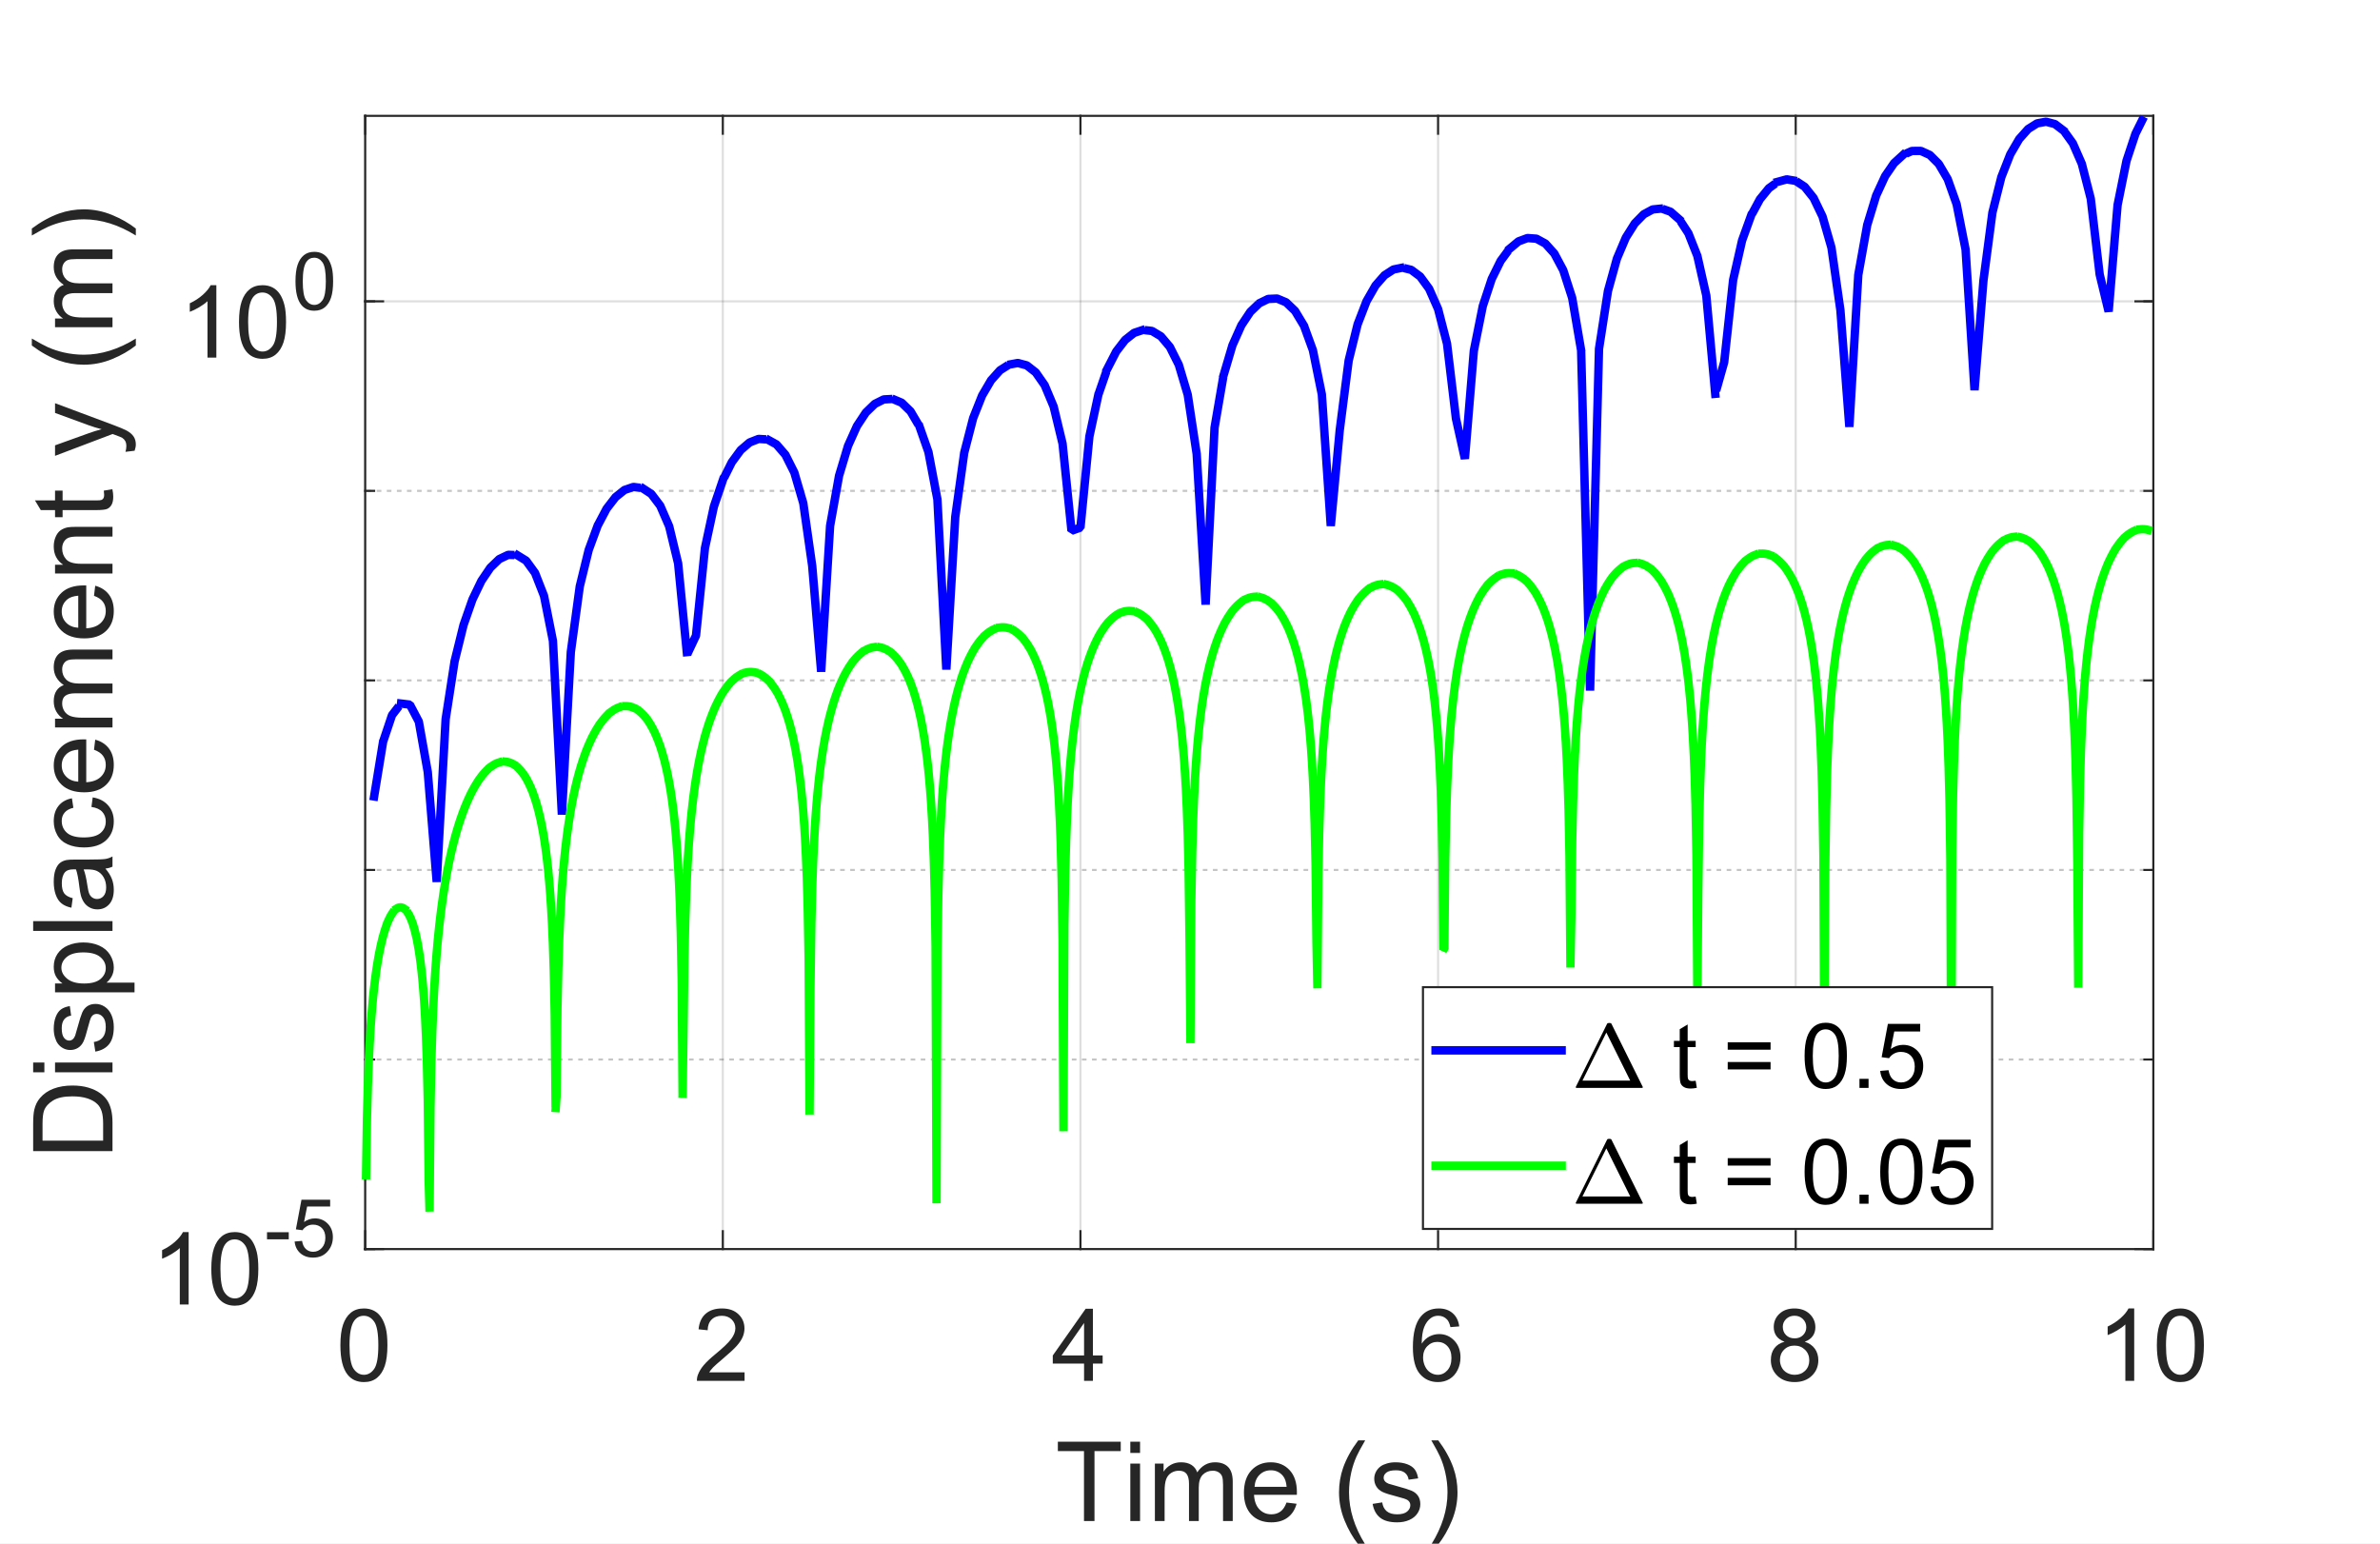<?xml version="1.0"?>
<!DOCTYPE svg PUBLIC '-//W3C//DTD SVG 1.0//EN'
          'http://www.w3.org/TR/2001/REC-SVG-20010904/DTD/svg10.dtd'>
<svg xmlns:xlink="http://www.w3.org/1999/xlink" style="fill-opacity:1; color-rendering:auto; color-interpolation:auto; text-rendering:auto; stroke:black; stroke-linecap:square; stroke-miterlimit:10; shape-rendering:auto; stroke-opacity:1; fill:black; stroke-dasharray:none; font-weight:normal; stroke-width:1; font-family:'Dialog'; font-style:normal; stroke-linejoin:miter; font-size:12px; stroke-dashoffset:0; image-rendering:auto;" width="945" height="613" xmlns="http://www.w3.org/2000/svg"
><rect width="100%" height="100%" fill="#808080" stroke="none"/><!--Generated by the Batik Graphics2D SVG Generator--><defs id="genericDefs"
  /><g
  ><defs id="defs1"
    ><clipPath clipPathUnits="userSpaceOnUse" id="clipPath1"
      ><path d="M0 0 L945 0 L945 613 L0 613 L0 0 Z"
      /></clipPath
    ></defs
    ><g style="fill:white; stroke:white;"
    ><rect x="0" y="0" width="945" style="clip-path:url(#clipPath1); stroke:none;" height="613"
    /></g
    ><g style="fill:white; text-rendering:optimizeSpeed; color-rendering:optimizeSpeed; image-rendering:optimizeSpeed; shape-rendering:crispEdges; stroke:white; color-interpolation:sRGB;"
    ><rect x="0" width="945" height="613" y="0" style="stroke:none;"
      /><path style="stroke:none;" d="M145 496 L855 496 L855 46 L145 46 Z"
    /></g
    ><g style="stroke-linecap:butt; fill-opacity:0.149; fill:rgb(38,38,38); text-rendering:geometricPrecision; image-rendering:optimizeQuality; color-rendering:optimizeQuality; stroke-linejoin:round; stroke:rgb(38,38,38); color-interpolation:linearRGB; stroke-width:0.833; stroke-opacity:0.149;"
    ><line y2="46" style="fill:none;" x1="145" x2="145" y1="496"
      /><line y2="46" style="fill:none;" x1="287" x2="287" y1="496"
      /><line y2="46" style="fill:none;" x1="429" x2="429" y1="496"
      /><line y2="46" style="fill:none;" x1="571" x2="571" y1="496"
      /><line y2="46" style="fill:none;" x1="713" x2="713" y1="496"
      /><line y2="46" style="fill:none;" x1="855" x2="855" y1="496"
    /></g
    ><g style="fill-opacity:0.251; color-rendering:optimizeQuality; color-interpolation:linearRGB; text-rendering:geometricPrecision; stroke:rgb(26,26,26); stroke-linecap:butt; stroke-miterlimit:1; stroke-opacity:0.251; fill:rgb(26,26,26); stroke-dasharray:1,3; stroke-width:0.833; stroke-linejoin:bevel; image-rendering:optimizeQuality;"
    ><line y2="420.73" style="fill:none;" x1="855" x2="145" y1="420.73"
      /><line y2="345.461" style="fill:none;" x1="855" x2="145" y1="345.461"
      /><line y2="270.191" style="fill:none;" x1="855" x2="145" y1="270.191"
      /><line y2="194.922" style="fill:none;" x1="855" x2="145" y1="194.922"
    /></g
    ><g style="stroke-linecap:butt; fill-opacity:0.149; fill:rgb(38,38,38); text-rendering:geometricPrecision; image-rendering:optimizeQuality; color-rendering:optimizeQuality; stroke-linejoin:round; stroke:rgb(38,38,38); color-interpolation:linearRGB; stroke-width:0.833; stroke-opacity:0.149;"
    ><line y2="496" style="fill:none;" x1="855" x2="145" y1="496"
      /><line y2="119.652" style="fill:none;" x1="855" x2="145" y1="119.652"
      /><line x1="145" x2="855" y1="496" style="stroke-linecap:square; fill-opacity:1; fill:none; stroke-opacity:1;" y2="496"
      /><line x1="145" x2="855" y1="46" style="stroke-linecap:square; fill-opacity:1; fill:none; stroke-opacity:1;" y2="46"
      /><line x1="145" x2="145" y1="496" style="stroke-linecap:square; fill-opacity:1; fill:none; stroke-opacity:1;" y2="488.9"
      /><line x1="287" x2="287" y1="496" style="stroke-linecap:square; fill-opacity:1; fill:none; stroke-opacity:1;" y2="488.9"
      /><line x1="429" x2="429" y1="496" style="stroke-linecap:square; fill-opacity:1; fill:none; stroke-opacity:1;" y2="488.9"
      /><line x1="571" x2="571" y1="496" style="stroke-linecap:square; fill-opacity:1; fill:none; stroke-opacity:1;" y2="488.9"
      /><line x1="713" x2="713" y1="496" style="stroke-linecap:square; fill-opacity:1; fill:none; stroke-opacity:1;" y2="488.9"
      /><line x1="855" x2="855" y1="496" style="stroke-linecap:square; fill-opacity:1; fill:none; stroke-opacity:1;" y2="488.9"
      /><line x1="145" x2="145" y1="46" style="stroke-linecap:square; fill-opacity:1; fill:none; stroke-opacity:1;" y2="53.1"
      /><line x1="287" x2="287" y1="46" style="stroke-linecap:square; fill-opacity:1; fill:none; stroke-opacity:1;" y2="53.1"
      /><line x1="429" x2="429" y1="46" style="stroke-linecap:square; fill-opacity:1; fill:none; stroke-opacity:1;" y2="53.1"
      /><line x1="571" x2="571" y1="46" style="stroke-linecap:square; fill-opacity:1; fill:none; stroke-opacity:1;" y2="53.1"
      /><line x1="713" x2="713" y1="46" style="stroke-linecap:square; fill-opacity:1; fill:none; stroke-opacity:1;" y2="53.1"
      /><line x1="855" x2="855" y1="46" style="stroke-linecap:square; fill-opacity:1; fill:none; stroke-opacity:1;" y2="53.1"
    /></g
    ><g transform="translate(145,507.333)" style="font-size:40px; fill:rgb(38,38,38); text-rendering:geometricPrecision; color-rendering:optimizeQuality; image-rendering:optimizeQuality; stroke:rgb(38,38,38); color-interpolation:linearRGB;"
    ><path style="stroke:none;" d="M-9.844 26.875 Q-9.844 21.797 -8.797 18.703 Q-7.75 15.609 -5.688 13.93 Q-3.625 12.25 -0.5 12.25 Q1.797 12.25 3.539 13.18 Q5.281 14.109 6.414 15.852 Q7.547 17.594 8.188 20.109 Q8.828 22.625 8.828 26.875 Q8.828 31.922 7.797 35.016 Q6.766 38.109 4.703 39.797 Q2.641 41.484 -0.5 41.484 Q-4.641 41.484 -7 38.516 Q-9.844 34.938 -9.844 26.875 ZM-6.219 26.875 Q-6.219 33.922 -4.57 36.258 Q-2.922 38.594 -0.5 38.594 Q1.922 38.594 3.57 36.25 Q5.219 33.906 5.219 26.875 Q5.219 19.812 3.57 17.484 Q1.922 15.156 -0.547 15.156 Q-2.969 15.156 -4.406 17.203 Q-6.219 19.828 -6.219 26.875 Z"
    /></g
    ><g transform="translate(287,507.333)" style="font-size:40px; fill:rgb(38,38,38); text-rendering:geometricPrecision; color-rendering:optimizeQuality; image-rendering:optimizeQuality; stroke:rgb(38,38,38); color-interpolation:linearRGB;"
    ><path style="stroke:none;" d="M8.641 37.625 L8.641 41 L-10.281 41 Q-10.328 39.734 -9.875 38.562 Q-9.156 36.625 -7.562 34.75 Q-5.969 32.875 -2.969 30.406 Q1.703 26.578 3.344 24.344 Q4.984 22.109 4.984 20.125 Q4.984 18.031 3.492 16.594 Q2 15.156 -0.406 15.156 Q-2.938 15.156 -4.461 16.68 Q-5.984 18.203 -6.016 20.906 L-9.625 20.531 Q-9.25 16.484 -6.828 14.367 Q-4.406 12.25 -0.328 12.25 Q3.797 12.25 6.195 14.531 Q8.594 16.812 8.594 20.203 Q8.594 21.922 7.891 23.578 Q7.188 25.234 5.562 27.07 Q3.938 28.906 0.141 32.109 Q-3.016 34.766 -3.914 35.711 Q-4.812 36.656 -5.406 37.625 L8.641 37.625 Z"
    /></g
    ><g transform="translate(429,507.333)" style="font-size:40px; fill:rgb(38,38,38); text-rendering:geometricPrecision; color-rendering:optimizeQuality; image-rendering:optimizeQuality; stroke:rgb(38,38,38); color-interpolation:linearRGB;"
    ><path style="stroke:none;" d="M1.438 41 L1.438 34.141 L-10.984 34.141 L-10.984 30.922 L2.078 12.359 L4.953 12.359 L4.953 30.922 L8.812 30.922 L8.812 34.141 L4.953 34.141 L4.953 41 L1.438 41 ZM1.438 30.922 L1.438 18.016 L-7.531 30.922 L1.438 30.922 Z"
    /></g
    ><g transform="translate(571,507.333)" style="font-size:40px; fill:rgb(38,38,38); text-rendering:geometricPrecision; color-rendering:optimizeQuality; image-rendering:optimizeQuality; stroke:rgb(38,38,38); color-interpolation:linearRGB;"
    ><path style="stroke:none;" d="M8.406 19.375 L4.906 19.656 Q4.438 17.578 3.578 16.641 Q2.156 15.141 0.062 15.141 Q-1.609 15.141 -2.891 16.078 Q-4.547 17.281 -5.5 19.609 Q-6.453 21.938 -6.5 26.234 Q-5.234 24.297 -3.398 23.359 Q-1.562 22.422 0.453 22.422 Q3.969 22.422 6.438 25.008 Q8.906 27.594 8.906 31.703 Q8.906 34.391 7.75 36.711 Q6.594 39.031 4.562 40.258 Q2.531 41.484 -0.047 41.484 Q-4.453 41.484 -7.227 38.25 Q-10 35.016 -10 27.594 Q-10 19.297 -6.922 15.531 Q-4.25 12.25 0.281 12.25 Q3.656 12.25 5.812 14.141 Q7.969 16.031 8.406 19.375 ZM-5.953 31.719 Q-5.953 33.531 -5.18 35.195 Q-4.406 36.859 -3.023 37.727 Q-1.641 38.594 -0.109 38.594 Q2.109 38.594 3.711 36.797 Q5.312 35 5.312 31.922 Q5.312 28.953 3.734 27.242 Q2.156 25.531 -0.25 25.531 Q-2.625 25.531 -4.289 27.242 Q-5.953 28.953 -5.953 31.719 Z"
    /></g
    ><g transform="translate(713,507.333)" style="font-size:40px; fill:rgb(38,38,38); text-rendering:geometricPrecision; color-rendering:optimizeQuality; image-rendering:optimizeQuality; stroke:rgb(38,38,38); color-interpolation:linearRGB;"
    ><path style="stroke:none;" d="M-4.422 25.469 Q-6.609 24.672 -7.664 23.188 Q-8.719 21.703 -8.719 19.625 Q-8.719 16.5 -6.477 14.375 Q-4.234 12.25 -0.5 12.25 Q3.25 12.25 5.531 14.43 Q7.812 16.609 7.812 19.734 Q7.812 21.719 6.773 23.195 Q5.734 24.672 3.594 25.469 Q6.234 26.328 7.609 28.242 Q8.984 30.156 8.984 32.812 Q8.984 36.484 6.391 38.984 Q3.797 41.484 -0.438 41.484 Q-4.688 41.484 -7.281 38.977 Q-9.875 36.469 -9.875 32.719 Q-9.875 29.922 -8.461 28.039 Q-7.047 26.156 -4.422 25.469 ZM-5.125 19.516 Q-5.125 21.547 -3.82 22.836 Q-2.516 24.125 -0.422 24.125 Q1.609 24.125 2.906 22.844 Q4.203 21.562 4.203 19.703 Q4.203 17.781 2.867 16.461 Q1.531 15.141 -0.469 15.141 Q-2.469 15.141 -3.797 16.43 Q-5.125 17.719 -5.125 19.516 ZM-6.266 32.734 Q-6.266 34.234 -5.555 35.641 Q-4.844 37.047 -3.438 37.82 Q-2.031 38.594 -0.406 38.594 Q2.109 38.594 3.75 36.977 Q5.391 35.359 5.391 32.859 Q5.391 30.312 3.703 28.656 Q2.016 27 -0.516 27 Q-3 27 -4.633 28.641 Q-6.266 30.281 -6.266 32.734 Z"
    /></g
    ><g transform="translate(855,507.333)" style="font-size:40px; fill:rgb(38,38,38); text-rendering:geometricPrecision; color-rendering:optimizeQuality; image-rendering:optimizeQuality; stroke:rgb(38,38,38); color-interpolation:linearRGB;"
    ><path style="stroke:none;" d="M-7.594 41 L-11.109 41 L-11.109 18.594 Q-12.375 19.812 -14.438 21.023 Q-16.5 22.234 -18.141 22.828 L-18.141 19.438 Q-15.188 18.047 -12.984 16.078 Q-10.781 14.109 -9.859 12.25 L-7.594 12.25 L-7.594 41 ZM1.402 26.875 Q1.402 21.797 2.449 18.703 Q3.496 15.609 5.559 13.93 Q7.621 12.25 10.746 12.25 Q13.043 12.25 14.785 13.18 Q16.527 14.109 17.66 15.852 Q18.793 17.594 19.434 20.109 Q20.074 22.625 20.074 26.875 Q20.074 31.922 19.043 35.016 Q18.012 38.109 15.949 39.797 Q13.887 41.484 10.746 41.484 Q6.606 41.484 4.246 38.516 Q1.402 34.938 1.402 26.875 ZM5.027 26.875 Q5.027 33.922 6.676 36.258 Q8.324 38.594 10.746 38.594 Q13.168 38.594 14.816 36.25 Q16.465 33.906 16.465 26.875 Q16.465 19.812 14.816 17.484 Q13.168 15.156 10.699 15.156 Q8.277 15.156 6.84 17.203 Q5.027 19.828 5.027 26.875 Z"
    /></g
    ><g transform="translate(500,559)" style="font-size:44px; fill:rgb(38,38,38); text-rendering:geometricPrecision; color-rendering:optimizeQuality; image-rendering:optimizeQuality; stroke:rgb(38,38,38); color-interpolation:linearRGB;"
    ><path style="stroke:none;" d="M-69.594 45 L-69.594 17.219 L-79.969 17.219 L-79.969 13.5 L-55 13.5 L-55 17.219 L-65.422 17.219 L-65.422 45 L-69.594 45 ZM-51.201 17.953 L-51.201 13.5 L-47.326 13.5 L-47.326 17.953 L-51.201 17.953 ZM-51.201 45 L-51.201 22.188 L-47.326 22.188 L-47.326 45 L-51.201 45 ZM-41.441 45 L-41.441 22.188 L-37.988 22.188 L-37.988 25.391 Q-36.91 23.703 -35.129 22.688 Q-33.348 21.672 -31.066 21.672 Q-28.535 21.672 -26.91 22.719 Q-25.285 23.766 -24.629 25.656 Q-21.91 21.672 -17.582 21.672 Q-14.176 21.672 -12.355 23.547 Q-10.535 25.422 -10.535 29.344 L-10.535 45 L-14.379 45 L-14.379 30.625 Q-14.379 28.312 -14.754 27.289 Q-15.129 26.266 -16.113 25.641 Q-17.098 25.016 -18.441 25.016 Q-20.848 25.016 -22.434 26.617 Q-24.02 28.219 -24.02 31.75 L-24.02 45 L-27.895 45 L-27.895 30.172 Q-27.895 27.594 -28.84 26.305 Q-29.785 25.016 -31.926 25.016 Q-33.566 25.016 -34.949 25.875 Q-36.332 26.734 -36.957 28.391 Q-37.582 30.047 -37.582 33.156 L-37.582 45 L-41.441 45 ZM10.82 37.656 L14.82 38.141 Q13.883 41.641 11.32 43.578 Q8.758 45.516 4.789 45.516 Q-0.211 45.516 -3.148 42.43 Q-6.086 39.344 -6.086 33.781 Q-6.086 28.031 -3.117 24.852 Q-0.148 21.672 4.57 21.672 Q9.148 21.672 12.047 24.781 Q14.945 27.891 14.945 33.547 Q14.945 33.891 14.93 34.578 L-2.086 34.578 Q-1.867 38.344 0.039 40.336 Q1.945 42.328 4.805 42.328 Q6.93 42.328 8.438 41.211 Q9.945 40.094 10.82 37.656 ZM-1.867 31.406 L10.867 31.406 Q10.617 28.516 9.414 27.078 Q7.555 24.844 4.617 24.844 Q1.945 24.844 0.133 26.625 Q-1.68 28.406 -1.867 31.406 ZM39.297 54.266 Q36.094 50.219 33.883 44.805 Q31.672 39.391 31.672 33.594 Q31.672 28.484 33.312 23.797 Q35.25 18.359 39.297 12.969 L42.062 12.969 Q39.469 17.438 38.625 19.344 Q37.312 22.312 36.562 25.531 Q35.641 29.547 35.641 33.609 Q35.641 43.953 42.062 54.266 L39.297 54.266 ZM45.012 38.188 L48.824 37.594 Q49.152 39.891 50.621 41.109 Q52.09 42.328 54.746 42.328 Q57.402 42.328 58.691 41.25 Q59.98 40.172 59.98 38.703 Q59.98 37.391 58.84 36.641 Q58.043 36.125 54.887 35.328 Q50.637 34.25 48.996 33.469 Q47.355 32.688 46.504 31.305 Q45.652 29.922 45.652 28.234 Q45.652 26.719 46.348 25.414 Q47.043 24.109 48.246 23.25 Q49.152 22.594 50.707 22.133 Q52.262 21.672 54.059 21.672 Q56.73 21.672 58.762 22.445 Q60.793 23.219 61.762 24.539 Q62.73 25.859 63.09 28.062 L59.309 28.578 Q59.059 26.828 57.824 25.836 Q56.59 24.844 54.324 24.844 Q51.668 24.844 50.527 25.727 Q49.387 26.609 49.387 27.797 Q49.387 28.547 49.855 29.141 Q50.34 29.766 51.34 30.172 Q51.918 30.391 54.762 31.156 Q58.871 32.266 60.488 32.961 Q62.105 33.656 63.027 34.984 Q63.949 36.312 63.949 38.297 Q63.949 40.234 62.824 41.938 Q61.699 43.641 59.574 44.578 Q57.449 45.516 54.762 45.516 Q50.309 45.516 47.98 43.664 Q45.652 41.812 45.012 38.188 ZM71.09 54.266 L68.324 54.266 Q74.746 43.953 74.746 33.609 Q74.746 29.578 73.824 25.594 Q73.09 22.375 71.777 19.406 Q70.934 17.484 68.324 12.969 L71.09 12.969 Q75.121 18.359 77.059 23.797 Q78.715 28.484 78.715 33.594 Q78.715 39.391 76.488 44.805 Q74.262 50.219 71.09 54.266 Z"
    /></g
    ><g style="fill:rgb(38,38,38); text-rendering:geometricPrecision; image-rendering:optimizeQuality; color-rendering:optimizeQuality; stroke-linejoin:round; stroke:rgb(38,38,38); color-interpolation:linearRGB; stroke-width:0.833;"
    ><line y2="46" style="fill:none;" x1="145" x2="145" y1="496"
      /><line y2="46" style="fill:none;" x1="855" x2="855" y1="496"
      /><line y2="496" style="fill:none;" x1="145" x2="152.1" y1="496"
      /><line y2="119.652" style="fill:none;" x1="145" x2="152.1" y1="119.652"
      /><line y2="496" style="fill:none;" x1="855" x2="847.9" y1="496"
      /><line y2="119.652" style="fill:none;" x1="855" x2="847.9" y1="119.652"
      /><line y2="496" style="fill:none;" x1="145" x2="148.55" y1="496"
      /><line y2="420.73" style="fill:none;" x1="145" x2="148.55" y1="420.73"
      /><line y2="345.461" style="fill:none;" x1="145" x2="148.55" y1="345.461"
      /><line y2="270.191" style="fill:none;" x1="145" x2="148.55" y1="270.191"
      /><line y2="194.922" style="fill:none;" x1="145" x2="148.55" y1="194.922"
      /><line y2="119.652" style="fill:none;" x1="145" x2="148.55" y1="119.652"
      /><line y2="496" style="fill:none;" x1="855" x2="851.45" y1="496"
      /><line y2="420.73" style="fill:none;" x1="855" x2="851.45" y1="420.73"
      /><line y2="345.461" style="fill:none;" x1="855" x2="851.45" y1="345.461"
      /><line y2="270.191" style="fill:none;" x1="855" x2="851.45" y1="270.191"
      /><line y2="194.922" style="fill:none;" x1="855" x2="851.45" y1="194.922"
      /><line y2="119.652" style="fill:none;" x1="855" x2="851.45" y1="119.652"
    /></g
    ><g transform="translate(60,518)" style="font-size:40px; fill:rgb(38,38,38); text-rendering:geometricPrecision; color-rendering:optimizeQuality; image-rendering:optimizeQuality; stroke:rgb(38,38,38); color-interpolation:linearRGB;"
    ><path style="stroke:none;" d="M14.906 0 L11.391 0 L11.391 -22.406 Q10.125 -21.188 8.062 -19.977 Q6 -18.766 4.359 -18.172 L4.359 -21.562 Q7.312 -22.953 9.516 -24.922 Q11.719 -26.891 12.641 -28.75 L14.906 -28.75 L14.906 0 ZM23.902 -14.125 Q23.902 -19.203 24.949 -22.297 Q25.996 -25.391 28.059 -27.07 Q30.121 -28.75 33.246 -28.75 Q35.543 -28.75 37.285 -27.82 Q39.027 -26.891 40.16 -25.148 Q41.293 -23.406 41.934 -20.891 Q42.574 -18.375 42.574 -14.125 Q42.574 -9.078 41.543 -5.984 Q40.512 -2.891 38.449 -1.203 Q36.387 0.484 33.246 0.484 Q29.105 0.484 26.746 -2.484 Q23.902 -6.062 23.902 -14.125 ZM27.527 -14.125 Q27.527 -7.078 29.176 -4.742 Q30.824 -2.406 33.246 -2.406 Q35.668 -2.406 37.316 -4.75 Q38.965 -7.094 38.965 -14.125 Q38.965 -21.188 37.316 -23.516 Q35.668 -25.844 33.199 -25.844 Q30.777 -25.844 29.34 -23.797 Q27.527 -21.172 27.527 -14.125 Z"
    /></g
    ><g transform="translate(105,499)" style="font-size:32px; fill:rgb(38,38,38); text-rendering:geometricPrecision; color-rendering:optimizeQuality; image-rendering:optimizeQuality; stroke:rgb(38,38,38); color-interpolation:linearRGB;"
    ><path style="stroke:none;" d="M1.016 -6.875 L1.016 -9.703 L9.656 -9.703 L9.656 -6.875 L1.016 -6.875 ZM11.984 -6 L14.938 -6.25 Q15.266 -4.094 16.461 -3.008 Q17.656 -1.922 19.344 -1.922 Q21.375 -1.922 22.781 -3.453 Q24.188 -4.984 24.188 -7.516 Q24.188 -9.922 22.836 -11.312 Q21.484 -12.703 19.297 -12.703 Q17.938 -12.703 16.844 -12.086 Q15.75 -11.469 15.125 -10.484 L12.484 -10.828 L14.703 -22.594 L26.094 -22.594 L26.094 -19.906 L16.953 -19.906 L15.719 -13.75 Q17.781 -15.188 20.047 -15.188 Q23.047 -15.188 25.109 -13.109 Q27.172 -11.031 27.172 -7.766 Q27.172 -4.656 25.359 -2.391 Q23.156 0.391 19.344 0.391 Q16.219 0.391 14.242 -1.359 Q12.266 -3.109 11.984 -6 Z"
    /></g
    ><g transform="translate(71,142)" style="font-size:40px; fill:rgb(38,38,38); text-rendering:geometricPrecision; color-rendering:optimizeQuality; image-rendering:optimizeQuality; stroke:rgb(38,38,38); color-interpolation:linearRGB;"
    ><path style="stroke:none;" d="M14.906 0 L11.391 0 L11.391 -22.406 Q10.125 -21.188 8.062 -19.977 Q6 -18.766 4.359 -18.172 L4.359 -21.562 Q7.312 -22.953 9.516 -24.922 Q11.719 -26.891 12.641 -28.75 L14.906 -28.75 L14.906 0 ZM23.902 -14.125 Q23.902 -19.203 24.949 -22.297 Q25.996 -25.391 28.059 -27.07 Q30.121 -28.75 33.246 -28.75 Q35.543 -28.75 37.285 -27.82 Q39.027 -26.891 40.16 -25.148 Q41.293 -23.406 41.934 -20.891 Q42.574 -18.375 42.574 -14.125 Q42.574 -9.078 41.543 -5.984 Q40.512 -2.891 38.449 -1.203 Q36.387 0.484 33.246 0.484 Q29.105 0.484 26.746 -2.484 Q23.902 -6.062 23.902 -14.125 ZM27.527 -14.125 Q27.527 -7.078 29.176 -4.742 Q30.824 -2.406 33.246 -2.406 Q35.668 -2.406 37.316 -4.75 Q38.965 -7.094 38.965 -14.125 Q38.965 -21.188 37.316 -23.516 Q35.668 -25.844 33.199 -25.844 Q30.777 -25.844 29.34 -23.797 Q27.527 -21.172 27.527 -14.125 Z"
    /></g
    ><g transform="translate(116,123)" style="font-size:32px; fill:rgb(38,38,38); text-rendering:geometricPrecision; color-rendering:optimizeQuality; image-rendering:optimizeQuality; stroke:rgb(38,38,38); color-interpolation:linearRGB;"
    ><path style="stroke:none;" d="M1.328 -11.297 Q1.328 -15.359 2.164 -17.836 Q3 -20.312 4.648 -21.656 Q6.297 -23 8.797 -23 Q10.641 -23 12.031 -22.258 Q13.422 -21.516 14.328 -20.117 Q15.234 -18.719 15.75 -16.711 Q16.266 -14.703 16.266 -11.297 Q16.266 -7.266 15.438 -4.789 Q14.609 -2.312 12.961 -0.961 Q11.312 0.391 8.797 0.391 Q5.484 0.391 3.594 -1.984 Q1.328 -4.844 1.328 -11.297 ZM4.219 -11.297 Q4.219 -5.656 5.539 -3.789 Q6.859 -1.922 8.797 -1.922 Q10.734 -1.922 12.055 -3.797 Q13.375 -5.672 13.375 -11.297 Q13.375 -16.953 12.055 -18.812 Q10.734 -20.672 8.766 -20.672 Q6.828 -20.672 5.672 -19.031 Q4.219 -16.938 4.219 -11.297 Z"
    /></g
    ><g transform="translate(54.667,271) rotate(-90)" style="font-size:44px; fill:rgb(38,38,38); text-rendering:geometricPrecision; color-rendering:optimizeQuality; image-rendering:optimizeQuality; stroke:rgb(38,38,38); color-interpolation:linearRGB;"
    ><path style="stroke:none;" d="M-186.109 -10 L-186.109 -41.5 L-175.25 -41.5 Q-171.578 -41.5 -169.641 -41.047 Q-166.938 -40.422 -165.031 -38.797 Q-162.531 -36.688 -161.297 -33.406 Q-160.062 -30.125 -160.062 -25.922 Q-160.062 -22.328 -160.898 -19.562 Q-161.734 -16.797 -163.047 -14.977 Q-164.359 -13.156 -165.922 -12.117 Q-167.484 -11.078 -169.68 -10.539 Q-171.875 -10 -174.734 -10 L-186.109 -10 ZM-181.938 -13.719 L-175.219 -13.719 Q-172.094 -13.719 -170.32 -14.297 Q-168.547 -14.875 -167.5 -15.938 Q-166.016 -17.406 -165.188 -19.914 Q-164.359 -22.422 -164.359 -25.984 Q-164.359 -30.922 -165.984 -33.578 Q-167.609 -36.234 -169.922 -37.141 Q-171.609 -37.781 -175.312 -37.781 L-181.938 -37.781 L-181.938 -13.719 ZM-154.803 -37.047 L-154.803 -41.5 L-150.928 -41.5 L-150.928 -37.047 L-154.803 -37.047 ZM-154.803 -10 L-154.803 -32.812 L-150.928 -32.812 L-150.928 -10 L-154.803 -10 ZM-146.59 -16.812 L-142.777 -17.406 Q-142.449 -15.109 -140.981 -13.891 Q-139.512 -12.672 -136.856 -12.672 Q-134.199 -12.672 -132.91 -13.75 Q-131.621 -14.828 -131.621 -16.297 Q-131.621 -17.609 -132.762 -18.359 Q-133.559 -18.875 -136.715 -19.672 Q-140.965 -20.75 -142.606 -21.531 Q-144.246 -22.312 -145.098 -23.695 Q-145.949 -25.078 -145.949 -26.766 Q-145.949 -28.281 -145.254 -29.586 Q-144.559 -30.891 -143.356 -31.75 Q-142.449 -32.406 -140.894 -32.867 Q-139.34 -33.328 -137.543 -33.328 Q-134.871 -33.328 -132.84 -32.555 Q-130.809 -31.781 -129.84 -30.461 Q-128.871 -29.141 -128.512 -26.938 L-132.293 -26.422 Q-132.543 -28.172 -133.777 -29.164 Q-135.012 -30.156 -137.277 -30.156 Q-139.934 -30.156 -141.074 -29.273 Q-142.215 -28.391 -142.215 -27.203 Q-142.215 -26.453 -141.746 -25.859 Q-141.262 -25.234 -140.262 -24.828 Q-139.684 -24.609 -136.84 -23.844 Q-132.731 -22.734 -131.113 -22.039 Q-129.496 -21.344 -128.574 -20.016 Q-127.652 -18.688 -127.652 -16.703 Q-127.652 -14.766 -128.777 -13.062 Q-129.902 -11.359 -132.027 -10.422 Q-134.152 -9.484 -136.84 -9.484 Q-141.293 -9.484 -143.621 -11.336 Q-145.949 -13.188 -146.59 -16.812 ZM-123.043 -1.25 L-123.043 -32.812 L-119.527 -32.812 L-119.527 -29.859 Q-118.277 -31.594 -116.707 -32.461 Q-115.137 -33.328 -112.902 -33.328 Q-109.981 -33.328 -107.746 -31.828 Q-105.512 -30.328 -104.379 -27.586 Q-103.246 -24.844 -103.246 -21.578 Q-103.246 -18.078 -104.496 -15.273 Q-105.746 -12.469 -108.144 -10.977 Q-110.543 -9.484 -113.184 -9.484 Q-115.121 -9.484 -116.66 -10.305 Q-118.199 -11.125 -119.184 -12.359 L-119.184 -1.25 L-123.043 -1.25 ZM-119.543 -21.281 Q-119.543 -16.875 -117.762 -14.773 Q-115.981 -12.672 -113.449 -12.672 Q-110.871 -12.672 -109.035 -14.852 Q-107.199 -17.031 -107.199 -21.609 Q-107.199 -25.969 -108.988 -28.133 Q-110.777 -30.297 -113.277 -30.297 Q-115.746 -30.297 -117.644 -27.992 Q-119.543 -25.688 -119.543 -21.281 ZM-98.666 -10 L-98.666 -41.5 L-94.791 -41.5 L-94.791 -10 L-98.666 -10 ZM-73.906 -12.812 Q-76.062 -10.984 -78.047 -10.234 Q-80.031 -9.484 -82.312 -9.484 Q-86.078 -9.484 -88.094 -11.32 Q-90.109 -13.156 -90.109 -16.016 Q-90.109 -17.688 -89.352 -19.078 Q-88.594 -20.469 -87.352 -21.305 Q-86.109 -22.141 -84.562 -22.562 Q-83.438 -22.875 -81.125 -23.156 Q-76.453 -23.703 -74.234 -24.484 Q-74.219 -25.281 -74.219 -25.484 Q-74.219 -27.859 -75.312 -28.828 Q-76.797 -30.125 -79.719 -30.125 Q-82.438 -30.125 -83.742 -29.172 Q-85.047 -28.219 -85.672 -25.797 L-89.453 -26.312 Q-88.938 -28.734 -87.75 -30.227 Q-86.562 -31.719 -84.328 -32.523 Q-82.094 -33.328 -79.156 -33.328 Q-76.234 -33.328 -74.406 -32.641 Q-72.578 -31.953 -71.719 -30.914 Q-70.859 -29.875 -70.516 -28.281 Q-70.328 -27.297 -70.328 -24.719 L-70.328 -19.562 Q-70.328 -14.172 -70.078 -12.742 Q-69.828 -11.312 -69.094 -10 L-73.141 -10 Q-73.734 -11.203 -73.906 -12.812 ZM-74.234 -21.453 Q-76.344 -20.594 -80.547 -19.984 Q-82.938 -19.641 -83.922 -19.211 Q-84.906 -18.781 -85.445 -17.961 Q-85.984 -17.141 -85.984 -16.125 Q-85.984 -14.578 -84.812 -13.547 Q-83.641 -12.516 -81.391 -12.516 Q-79.156 -12.516 -77.414 -13.492 Q-75.672 -14.469 -74.859 -16.172 Q-74.234 -17.484 -74.234 -20.031 L-74.234 -21.453 ZM-49.435 -18.359 L-45.639 -17.859 Q-46.264 -13.938 -48.834 -11.711 Q-51.404 -9.484 -55.139 -9.484 Q-59.826 -9.484 -62.67 -12.547 Q-65.514 -15.609 -65.514 -21.328 Q-65.514 -25.016 -64.287 -27.789 Q-63.06 -30.562 -60.56 -31.945 Q-58.06 -33.328 -55.107 -33.328 Q-51.404 -33.328 -49.037 -31.453 Q-46.67 -29.578 -45.998 -26.109 L-49.764 -25.531 Q-50.295 -27.828 -51.662 -28.992 Q-53.029 -30.156 -54.967 -30.156 Q-57.889 -30.156 -59.717 -28.062 Q-61.545 -25.969 -61.545 -21.438 Q-61.545 -16.828 -59.779 -14.75 Q-58.014 -12.672 -55.185 -12.672 Q-52.904 -12.672 -51.381 -14.062 Q-49.857 -15.453 -49.435 -18.359 ZM-26.717 -17.344 L-22.717 -16.859 Q-23.654 -13.359 -26.217 -11.422 Q-28.779 -9.484 -32.748 -9.484 Q-37.748 -9.484 -40.685 -12.57 Q-43.623 -15.656 -43.623 -21.219 Q-43.623 -26.969 -40.654 -30.148 Q-37.685 -33.328 -32.967 -33.328 Q-28.389 -33.328 -25.49 -30.219 Q-22.592 -27.109 -22.592 -21.453 Q-22.592 -21.109 -22.607 -20.422 L-39.623 -20.422 Q-39.404 -16.656 -37.498 -14.664 Q-35.592 -12.672 -32.732 -12.672 Q-30.607 -12.672 -29.1 -13.789 Q-27.592 -14.906 -26.717 -17.344 ZM-39.404 -23.594 L-26.67 -23.594 Q-26.92 -26.484 -28.123 -27.922 Q-29.982 -30.156 -32.92 -30.156 Q-35.592 -30.156 -37.404 -28.375 Q-39.217 -26.594 -39.404 -23.594 ZM-17.855 -10 L-17.855 -32.812 L-14.402 -32.812 L-14.402 -29.609 Q-13.324 -31.297 -11.543 -32.312 Q-9.762 -33.328 -7.481 -33.328 Q-4.949 -33.328 -3.324 -32.281 Q-1.699 -31.234 -1.043 -29.344 Q1.676 -33.328 6.004 -33.328 Q9.41 -33.328 11.23 -31.453 Q13.051 -29.578 13.051 -25.656 L13.051 -10 L9.207 -10 L9.207 -24.375 Q9.207 -26.688 8.832 -27.711 Q8.457 -28.734 7.473 -29.359 Q6.488 -29.984 5.144 -29.984 Q2.738 -29.984 1.152 -28.383 Q-0.434 -26.781 -0.434 -23.25 L-0.434 -10 L-4.309 -10 L-4.309 -24.828 Q-4.309 -27.406 -5.254 -28.695 Q-6.199 -29.984 -8.34 -29.984 Q-9.98 -29.984 -11.363 -29.125 Q-12.746 -28.266 -13.371 -26.609 Q-13.996 -24.953 -13.996 -21.844 L-13.996 -10 L-17.855 -10 ZM34.406 -17.344 L38.406 -16.859 Q37.469 -13.359 34.906 -11.422 Q32.344 -9.484 28.375 -9.484 Q23.375 -9.484 20.438 -12.57 Q17.5 -15.656 17.5 -21.219 Q17.5 -26.969 20.469 -30.148 Q23.438 -33.328 28.156 -33.328 Q32.734 -33.328 35.633 -30.219 Q38.531 -27.109 38.531 -21.453 Q38.531 -21.109 38.516 -20.422 L21.5 -20.422 Q21.719 -16.656 23.625 -14.664 Q25.531 -12.672 28.391 -12.672 Q30.516 -12.672 32.023 -13.789 Q33.531 -14.906 34.406 -17.344 ZM21.719 -23.594 L34.453 -23.594 Q34.203 -26.484 33 -27.922 Q31.141 -30.156 28.203 -30.156 Q25.531 -30.156 23.719 -28.375 Q21.906 -26.594 21.719 -23.594 ZM43.268 -10 L43.268 -32.812 L46.736 -32.812 L46.736 -29.578 Q49.252 -33.328 54.002 -33.328 Q56.065 -33.328 57.799 -32.586 Q59.533 -31.844 60.393 -30.641 Q61.252 -29.438 61.596 -27.797 Q61.799 -26.719 61.799 -24.031 L61.799 -10 L57.94 -10 L57.94 -23.875 Q57.94 -26.25 57.486 -27.414 Q57.033 -28.578 55.885 -29.281 Q54.736 -29.984 53.19 -29.984 Q50.721 -29.984 48.924 -28.414 Q47.127 -26.844 47.127 -22.469 L47.127 -10 L43.268 -10 ZM76.176 -13.453 L76.738 -10.047 Q75.098 -9.703 73.816 -9.703 Q71.707 -9.703 70.551 -10.367 Q69.394 -11.031 68.918 -12.117 Q68.441 -13.203 68.441 -16.688 L68.441 -29.812 L65.613 -29.812 L65.613 -32.812 L68.441 -32.812 L68.441 -38.469 L72.285 -40.781 L72.285 -32.812 L76.176 -32.812 L76.176 -29.812 L72.285 -29.812 L72.285 -16.469 Q72.285 -14.812 72.488 -14.344 Q72.691 -13.875 73.152 -13.594 Q73.613 -13.312 74.473 -13.312 Q75.129 -13.312 76.176 -13.453 ZM92.016 -1.219 L91.578 -4.844 Q92.844 -4.5 93.797 -4.5 Q95.078 -4.5 95.852 -4.93 Q96.625 -5.359 97.125 -6.125 Q97.484 -6.719 98.312 -9.016 Q98.406 -9.328 98.656 -9.953 L89.984 -32.812 L94.156 -32.812 L98.906 -19.609 Q99.828 -17.094 100.562 -14.312 Q101.234 -16.984 102.156 -19.516 L107.031 -32.812 L110.891 -32.812 L102.219 -9.609 Q100.812 -5.859 100.047 -4.438 Q99.016 -2.516 97.68 -1.625 Q96.344 -0.734 94.5 -0.734 Q93.391 -0.734 92.016 -1.219 ZM133.803 -0.734 Q130.6 -4.781 128.389 -10.195 Q126.178 -15.609 126.178 -21.406 Q126.178 -26.516 127.818 -31.203 Q129.756 -36.641 133.803 -42.031 L136.568 -42.031 Q133.975 -37.562 133.131 -35.656 Q131.818 -32.688 131.068 -29.469 Q130.147 -25.453 130.147 -21.391 Q130.147 -11.047 136.568 -0.734 L133.803 -0.734 ZM141.065 -10 L141.065 -32.812 L144.518 -32.812 L144.518 -29.609 Q145.596 -31.297 147.377 -32.312 Q149.158 -33.328 151.44 -33.328 Q153.971 -33.328 155.596 -32.281 Q157.221 -31.234 157.877 -29.344 Q160.596 -33.328 164.924 -33.328 Q168.33 -33.328 170.15 -31.453 Q171.971 -29.578 171.971 -25.656 L171.971 -10 L168.127 -10 L168.127 -24.375 Q168.127 -26.688 167.752 -27.711 Q167.377 -28.734 166.393 -29.359 Q165.408 -29.984 164.065 -29.984 Q161.658 -29.984 160.072 -28.383 Q158.486 -26.781 158.486 -23.25 L158.486 -10 L154.611 -10 L154.611 -24.828 Q154.611 -27.406 153.666 -28.695 Q152.721 -29.984 150.58 -29.984 Q148.94 -29.984 147.557 -29.125 Q146.174 -28.266 145.549 -26.609 Q144.924 -24.953 144.924 -21.844 L144.924 -10 L141.065 -10 ZM180.248 -0.734 L177.482 -0.734 Q183.904 -11.047 183.904 -21.391 Q183.904 -25.422 182.982 -29.406 Q182.248 -32.625 180.935 -35.594 Q180.092 -37.516 177.482 -42.031 L180.248 -42.031 Q184.279 -36.641 186.217 -31.203 Q187.873 -26.516 187.873 -21.406 Q187.873 -15.609 185.647 -10.195 Q183.42 -4.781 180.248 -0.734 Z"
    /></g
    ><g style="stroke-linecap:butt; fill:blue; text-rendering:geometricPrecision; image-rendering:optimizeQuality; color-rendering:optimizeQuality; stroke-linejoin:bevel; stroke-dasharray:12,3,6,3; stroke:blue; color-interpolation:linearRGB; stroke-width:3.333; stroke-miterlimit:1;"
    ><path d="M148.55 316.269 L152.1 294.556 L155.65 283.986 L159.2 279.376 L162.75 279.811 L166.3 286.558 L169.85 306.589 L173.4 350.189 L176.95 285.547 L180.5 262.587 L184.05 248.19 L187.6 238.039 L191.15 230.666 L194.7 225.421 L198.25 222.007 L201.8 220.324 L205.35 220.442 L208.9 222.632 L212.45 227.525 L216 236.611 L219.55 254.489 L223.1 323.466 L226.65 258.914 L230.2 232.858 L233.75 218.377 L237.3 208.739 L240.85 202.015 L244.4 197.413 L247.95 194.574 L251.5 193.364 L255.05 193.814 L258.6 196.134 L262.15 200.819 L265.7 208.989 L269.25 223.687 L272.8 259.947 L276.35 252.396 L279.9 217.664 L283.45 201.16 L287 190.704 L290.55 183.569 L294.1 178.72 L297.65 175.695 L301.2 174.298 L304.75 174.51 L308.3 176.477 L311.85 180.579 L315.4 187.66 L318.95 199.815 L322.5 224.758 L326.05 266.728 L329.6 208.8 L333.15 188.926 L336.7 177.096 L340.25 169.193 L343.8 163.823 L347.35 160.385 L350.9 158.609 L354.45 158.422 L358 159.908 L361.55 163.354 L365.1 169.396 L368.65 179.523 L372.2 198.271 L375.75 265.873 L379.3 205.24 L382.85 179.797 L386.4 166.025 L389.95 157.083 L393.5 151.023 L397.05 147.048 L400.6 144.798 L404.15 144.138 L407.7 145.097 L411.25 147.879 L414.8 152.966 L418.35 161.435 L421.9 176.177 L425.45 210.769 L429 209.488 L432.55 173.308 L436.1 156.783 L439.65 146.501 L443.2 139.592 L446.75 134.982 L450.3 132.19 L453.85 131.013 L457.4 131.423 L460.95 133.553 L464.5 137.763 L468.05 144.846 L471.6 156.742 L475.15 180.253 L478.7 240.076 L482.25 169.808 L485.8 149.136 L489.35 137.113 L492.9 129.175 L496.45 123.83 L500 120.436 L503.55 118.707 L507.1 118.554 L510.65 120.047 L514.2 123.448 L517.75 129.344 L521.3 139.089 L524.85 156.631 L528.4 208.838 L531.95 170.849 L535.5 143.16 L539.05 128.792 L542.6 119.595 L546.15 113.4 L549.7 109.34 L553.25 107.023 L556.8 106.295 L560.35 107.164 L563.9 109.811 L567.45 114.672 L571 122.713 L574.55 136.434 L578.1 166.224 L581.65 182.169 L585.2 139.267 L588.75 121.554 L592.3 110.777 L595.85 103.589 L599.4 98.789 L602.95 95.845 L606.5 94.526 L610.05 94.78 L613.6 96.718 L617.15 100.657 L620.7 107.301 L624.25 118.323 L627.8 139.121 L631.35 274.241 L634.9 138.512 L638.45 115.56 L642 102.727 L645.55 94.355 L649.1 88.721 L652.65 85.102 L656.2 83.172 L659.75 82.815 L663.3 84.077 L666.85 87.182 L670.4 92.646 L673.95 101.632 L677.5 117.342 L681.05 156.412 L684.6 143.833 L688.15 111.173 L691.7 95.518 L695.25 85.697 L698.8 79.109 L702.35 74.755 L705.9 72.187 L709.45 71.216 L713 71.827 L716.55 74.164 L720.1 78.605 L723.65 85.98 L727.2 98.346 L730.75 123.161 L734.3 169.492 L737.85 109.157 L741.4 89.315 L744.95 77.657 L748.5 69.953 L752.05 64.787 L755.6 61.543 L759.15 59.949 L762.7 59.923 L766.25 61.542 L769.8 65.076 L773.35 71.129 L776.9 81.089 L780.45 99.07 L784 154.933 L787.55 111.323 L791.1 84.425 L794.65 70.321 L798.2 61.278 L801.75 55.196 L805.3 51.229 L808.85 48.992 L812.4 48.336 L815.95 49.274 L819.5 51.988 L823.05 56.919 L826.6 65.041 L830.15 78.878 L833.7 109.013 L837.25 123.708 L840.8 81.425 L844.35 63.841 L847.9 53.136 L851.45 46" style="fill:none; fill-rule:evenodd;"
      /><path d="M145.355 466.676 L145.71 444.027 L146.065 430.798 L146.42 421.435 L146.775 414.198 L147.13 408.312 L147.485 403.363 L147.84 399.104 L148.195 395.377 L148.55 392.072 L148.905 389.113 L149.26 386.442 L149.615 384.015 L149.97 381.8 L150.325 379.77 L150.68 377.903 L151.035 376.182 L151.39 374.593 L151.745 373.123 L152.1 371.763 L152.455 370.504 L152.81 369.339 L153.165 368.262 L153.52 367.268 L153.875 366.351 L154.23 365.509 L154.585 364.738 L154.94 364.034 L155.295 363.396 L155.65 362.821 L156.005 362.308 L156.36 361.855 L156.715 361.461 L157.07 361.125 L157.425 360.847 L157.78 360.626 L158.135 360.462 L158.49 360.356 L158.845 360.307 L159.2 360.316 L159.555 360.384 L159.91 360.513 L160.265 360.703 L160.62 360.957 L160.975 361.277 L161.33 361.664 L161.685 362.123 L162.04 362.656 L162.395 363.268 L162.75 363.963 L163.105 364.747 L163.46 365.626 L163.815 366.608 L164.17 367.702 L164.525 368.918 L164.88 370.27 L165.235 371.772 L165.59 373.443 L165.945 375.307 L166.3 377.393 L166.655 379.736 L167.01 382.387 L167.365 385.408 L167.72 388.887 L168.075 392.952 L168.43 397.789 L168.785 403.7 L169.14 411.207 L169.495 421.355 L169.85 436.759 L170.205 468.429 L170.56 480.898 L170.915 439.635 L171.27 421.6 L171.625 409.796 L171.98 400.957 L172.335 393.861 L172.69 387.915 L173.045 382.787 L173.4 378.272 L173.755 374.234 L174.11 370.578 L174.465 367.236 L174.82 364.156 L175.175 361.3 L175.53 358.636 L175.885 356.139 L176.24 353.791 L176.595 351.575 L176.95 349.476 L177.305 347.483 L177.66 345.586 L178.015 343.778 L178.37 342.051 L178.725 340.398 L179.08 338.814 L179.435 337.294 L179.79 335.834 L180.145 334.43 L180.5 333.079 L180.855 331.777 L181.21 330.523 L181.565 329.312 L181.92 328.144 L182.275 327.016 L182.63 325.926 L182.985 324.873 L183.34 323.855 L183.695 322.87 L184.05 321.918 L184.405 320.997 L184.76 320.105 L185.115 319.243 L185.47 318.409 L185.825 317.602 L186.18 316.821 L186.535 316.066 L186.89 315.335 L187.245 314.629 L187.6 313.947 L187.955 313.287 L188.31 312.65 L188.665 312.036 L189.02 311.442 L189.375 310.87 L189.73 310.319 L190.085 309.788 L190.44 309.278 L190.795 308.787 L191.15 308.315 L191.505 307.863 L191.86 307.43 L192.215 307.016 L192.57 306.62 L192.925 306.243 L193.28 305.884 L193.635 305.544 L193.99 305.221 L194.345 304.916 L194.7 304.629 L195.055 304.36 L195.41 304.108 L195.765 303.875 L196.12 303.658 L196.475 303.46 L196.83 303.279 L197.185 303.115 L197.54 302.97 L197.895 302.842 L198.25 302.732 L198.605 302.64 L198.96 302.566 L199.315 302.51 L199.67 302.472 L200.025 302.453 L200.38 302.453 L200.735 302.471 L201.09 302.509 L201.445 302.566 L201.8 302.642 L202.155 302.739 L202.51 302.856 L202.865 302.994 L203.22 303.152 L203.575 303.333 L203.93 303.535 L204.285 303.76 L204.64 304.007 L204.995 304.279 L205.35 304.574 L205.705 304.894 L206.06 305.241 L206.415 305.613 L206.77 306.013 L207.125 306.442 L207.48 306.9 L207.835 307.388 L208.19 307.908 L208.545 308.461 L208.9 309.049 L209.255 309.673 L209.61 310.335 L209.965 311.037 L210.32 311.781 L210.675 312.57 L211.03 313.405 L211.385 314.291 L211.74 315.23 L212.095 316.226 L212.45 317.284 L212.805 318.407 L213.16 319.602 L213.515 320.875 L213.87 322.231 L214.225 323.681 L214.58 325.234 L214.935 326.9 L215.29 328.693 L215.645 330.63 L216 332.73 L216.355 335.017 L216.71 337.521 L217.065 340.281 L217.42 343.348 L217.775 346.789 L218.13 350.695 L218.485 355.201 L218.84 360.505 L219.195 366.931 L219.55 375.05 L219.905 386.026 L220.26 402.915 L220.615 440.522 L220.97 435.082 L221.325 400.687 L221.68 384.187 L222.035 373.198 L222.39 364.933 L222.745 358.299 L223.1 352.754 L223.455 347.989 L223.81 343.809 L224.165 340.087 L224.52 336.732 L224.875 333.679 L225.23 330.878 L225.585 328.292 L225.94 325.89 L226.295 323.65 L226.65 321.551 L227.005 319.578 L227.36 317.718 L227.715 315.959 L228.07 314.292 L228.425 312.709 L228.78 311.202 L229.135 309.766 L229.49 308.396 L229.845 307.086 L230.2 305.832 L230.555 304.631 L230.91 303.479 L231.265 302.375 L231.62 301.313 L231.975 300.294 L232.33 299.313 L232.685 298.371 L233.04 297.463 L233.395 296.59 L233.75 295.749 L234.105 294.939 L234.46 294.16 L234.815 293.409 L235.17 292.685 L235.525 291.989 L235.88 291.318 L236.235 290.672 L236.59 290.05 L236.945 289.452 L237.3 288.877 L237.655 288.325 L238.01 287.793 L238.365 287.284 L238.72 286.795 L239.075 286.326 L239.43 285.877 L239.785 285.447 L240.14 285.037 L240.495 284.645 L240.85 284.272 L241.205 283.917 L241.56 283.58 L241.915 283.261 L242.27 282.959 L242.625 282.675 L242.98 282.408 L243.335 282.158 L243.69 281.925 L244.045 281.708 L244.4 281.508 L244.755 281.325 L245.11 281.159 L245.465 281.009 L245.82 280.875 L246.175 280.758 L246.53 280.657 L246.885 280.573 L247.24 280.505 L247.595 280.454 L247.95 280.419 L248.305 280.401 L248.66 280.399 L249.015 280.415 L249.37 280.448 L249.725 280.498 L250.08 280.565 L250.435 280.649 L250.79 280.752 L251.145 280.872 L251.5 281.01 L251.855 281.167 L252.21 281.343 L252.565 281.538 L252.92 281.752 L253.275 281.986 L253.63 282.241 L253.985 282.516 L254.34 282.812 L254.695 283.13 L255.05 283.47 L255.405 283.833 L255.76 284.22 L256.115 284.631 L256.47 285.067 L256.825 285.529 L257.18 286.017 L257.535 286.533 L257.89 287.079 L258.245 287.654 L258.6 288.26 L258.955 288.899 L259.31 289.572 L259.665 290.28 L260.02 291.027 L260.375 291.812 L260.73 292.64 L261.085 293.512 L261.44 294.43 L261.795 295.399 L262.15 296.421 L262.505 297.499 L262.86 298.639 L263.215 299.846 L263.57 301.123 L263.925 302.479 L264.28 303.92 L264.635 305.454 L264.99 307.091 L265.345 308.844 L265.7 310.725 L266.055 312.751 L266.41 314.943 L266.765 317.326 L267.12 319.93 L267.475 322.796 L267.83 325.975 L268.185 329.539 L268.54 333.584 L268.895 338.25 L269.25 343.75 L269.605 350.431 L269.96 358.916 L270.315 370.512 L270.67 388.82 L271.025 434.897 L271.38 410.444 L271.735 380.735 L272.09 365.37 L272.445 354.92 L272.8 346.986 L273.155 340.586 L273.51 335.222 L273.865 330.605 L274.22 326.553 L274.575 322.943 L274.93 319.69 L275.285 316.73 L275.64 314.017 L275.995 311.513 L276.35 309.19 L276.705 307.025 L277.06 304.999 L277.415 303.096 L277.77 301.304 L278.125 299.612 L278.48 298.009 L278.835 296.49 L279.19 295.045 L279.545 293.67 L279.9 292.36 L280.255 291.109 L280.61 289.913 L280.965 288.769 L281.32 287.675 L281.675 286.625 L282.03 285.62 L282.385 284.655 L282.74 283.728 L283.095 282.839 L283.45 281.984 L283.805 281.163 L284.16 280.374 L284.515 279.616 L284.87 278.887 L285.225 278.186 L285.58 277.513 L285.935 276.866 L286.29 276.244 L286.645 275.647 L287 275.074 L287.355 274.524 L287.71 273.996 L288.065 273.49 L288.42 273.006 L288.775 272.543 L289.13 272.1 L289.485 271.677 L289.84 271.273 L290.195 270.889 L290.55 270.523 L290.905 270.176 L291.26 269.848 L291.615 269.537 L291.97 269.243 L292.325 268.968 L292.68 268.709 L293.035 268.468 L293.39 268.243 L293.745 268.036 L294.1 267.845 L294.455 267.67 L294.81 267.512 L295.165 267.37 L295.52 267.245 L295.875 267.135 L296.23 267.043 L296.585 266.966 L296.94 266.905 L297.295 266.861 L297.65 266.833 L298.005 266.821 L298.36 266.826 L298.715 266.847 L299.07 266.885 L299.425 266.939 L299.78 267.01 L300.135 267.098 L300.49 267.204 L300.845 267.327 L301.2 267.467 L301.555 267.625 L301.91 267.801 L302.265 267.995 L302.62 268.208 L302.975 268.44 L303.33 268.691 L303.685 268.962 L304.04 269.253 L304.395 269.565 L304.75 269.898 L305.105 270.252 L305.46 270.629 L305.815 271.028 L306.17 271.451 L306.525 271.898 L306.88 272.369 L307.235 272.867 L307.59 273.392 L307.945 273.944 L308.3 274.524 L308.655 275.135 L309.01 275.777 L309.365 276.452 L309.72 277.161 L310.075 277.906 L310.43 278.688 L310.785 279.51 L311.14 280.374 L311.495 281.282 L311.85 282.238 L312.205 283.243 L312.56 284.303 L312.915 285.419 L313.27 286.597 L313.625 287.842 L313.98 289.16 L314.335 290.555 L314.69 292.038 L315.045 293.614 L315.4 295.295 L315.755 297.093 L316.11 299.022 L316.465 301.098 L316.82 303.342 L317.175 305.781 L317.53 308.446 L317.885 311.38 L318.24 314.635 L318.595 318.286 L318.95 322.434 L319.305 327.227 L319.66 332.892 L320.015 339.802 L320.37 348.639 L320.725 360.877 L321.08 380.81 L321.435 441.561 L321.79 392.851 L322.145 366.633 L322.5 352.234 L322.855 342.248 L323.21 334.593 L323.565 328.385 L323.92 323.163 L324.275 318.658 L324.63 314.698 L324.985 311.167 L325.34 307.983 L325.695 305.084 L326.05 302.426 L326.405 299.974 L326.76 297.698 L327.115 295.578 L327.47 293.594 L327.825 291.731 L328.18 289.978 L328.535 288.322 L328.89 286.755 L329.245 285.27 L329.6 283.859 L329.955 282.517 L330.31 281.238 L330.665 280.018 L331.02 278.853 L331.375 277.74 L331.73 276.674 L332.085 275.654 L332.44 274.677 L332.795 273.74 L333.15 272.841 L333.505 271.979 L333.86 271.152 L334.215 270.358 L334.57 269.595 L334.925 268.863 L335.28 268.16 L335.635 267.485 L335.99 266.837 L336.345 266.215 L336.7 265.618 L337.055 265.046 L337.41 264.497 L337.765 263.972 L338.12 263.469 L338.475 262.987 L338.83 262.527 L339.185 262.087 L339.54 261.668 L339.895 261.268 L340.25 260.888 L340.605 260.527 L340.96 260.184 L341.315 259.86 L341.67 259.554 L342.025 259.266 L342.38 258.995 L342.735 258.742 L343.09 258.506 L343.445 258.287 L343.8 258.085 L344.155 257.899 L344.51 257.73 L344.865 257.577 L345.22 257.441 L345.575 257.321 L345.93 257.217 L346.285 257.129 L346.64 257.057 L346.995 257.002 L347.35 256.963 L347.705 256.94 L348.06 256.933 L348.415 256.942 L348.77 256.968 L349.125 257.01 L349.48 257.068 L349.835 257.143 L350.19 257.235 L350.545 257.344 L350.9 257.47 L351.255 257.613 L351.61 257.774 L351.965 257.953 L352.32 258.149 L352.675 258.364 L353.03 258.598 L353.385 258.85 L353.74 259.122 L354.095 259.413 L354.45 259.724 L354.805 260.056 L355.16 260.409 L355.515 260.784 L355.87 261.181 L356.225 261.601 L356.58 262.044 L356.935 262.511 L357.29 263.003 L357.645 263.522 L358 264.067 L358.355 264.64 L358.71 265.241 L359.065 265.873 L359.42 266.536 L359.775 267.232 L360.13 267.962 L360.485 268.728 L360.84 269.532 L361.195 270.376 L361.55 271.262 L361.905 272.193 L362.26 273.171 L362.615 274.2 L362.97 275.283 L363.325 276.424 L363.68 277.627 L364.035 278.897 L364.39 280.241 L364.745 281.664 L365.1 283.174 L365.455 284.78 L365.81 286.492 L366.165 288.322 L366.52 290.285 L366.875 292.399 L367.23 294.684 L367.585 297.167 L367.94 299.881 L368.295 302.87 L368.65 306.191 L369.005 309.918 L369.36 314.16 L369.715 319.072 L370.07 324.896 L370.425 332.035 L370.78 341.239 L371.135 354.175 L371.49 376.032 L371.845 477.636 L372.2 378.976 L372.555 355.479 L372.91 341.923 L373.265 332.354 L373.62 324.951 L373.975 318.914 L374.33 313.818 L374.685 309.411 L375.04 305.53 L375.395 302.065 L375.75 298.937 L376.105 296.089 L376.46 293.475 L376.815 291.062 L377.17 288.823 L377.525 286.736 L377.88 284.783 L378.235 282.95 L378.59 281.224 L378.945 279.595 L379.3 278.053 L379.655 276.592 L380.01 275.205 L380.365 273.885 L380.72 272.628 L381.075 271.429 L381.43 270.285 L381.785 269.191 L382.14 268.145 L382.495 267.144 L382.85 266.186 L383.205 265.267 L383.56 264.387 L383.915 263.543 L384.27 262.733 L384.625 261.956 L384.98 261.21 L385.335 260.495 L385.69 259.809 L386.045 259.15 L386.4 258.518 L386.755 257.913 L387.11 257.332 L387.465 256.776 L387.82 256.243 L388.175 255.733 L388.53 255.245 L388.885 254.779 L389.24 254.334 L389.595 253.909 L389.95 253.505 L390.305 253.12 L390.66 252.755 L391.015 252.408 L391.37 252.081 L391.725 251.771 L392.08 251.48 L392.435 251.206 L392.79 250.95 L393.145 250.71 L393.5 250.489 L393.855 250.284 L394.21 250.095 L394.565 249.924 L394.92 249.768 L395.275 249.63 L395.63 249.507 L395.985 249.401 L396.34 249.311 L396.695 249.237 L397.05 249.179 L397.405 249.137 L397.76 249.112 L398.115 249.102 L398.47 249.109 L398.825 249.132 L399.18 249.171 L399.535 249.226 L399.89 249.298 L400.245 249.387 L400.6 249.492 L400.955 249.615 L401.31 249.754 L401.665 249.911 L402.02 250.085 L402.375 250.277 L402.73 250.487 L403.085 250.715 L403.44 250.962 L403.795 251.228 L404.15 251.513 L404.505 251.818 L404.86 252.143 L405.215 252.488 L405.57 252.855 L405.925 253.243 L406.28 253.654 L406.635 254.087 L406.99 254.544 L407.345 255.025 L407.7 255.532 L408.055 256.064 L408.41 256.623 L408.765 257.21 L409.12 257.827 L409.475 258.473 L409.83 259.151 L410.185 259.861 L410.54 260.607 L410.895 261.388 L411.25 262.208 L411.605 263.067 L411.96 263.97 L412.315 264.917 L412.67 265.912 L413.025 266.958 L413.38 268.058 L413.735 269.217 L414.09 270.439 L414.445 271.729 L414.8 273.093 L415.155 274.538 L415.51 276.07 L415.865 277.7 L416.22 279.437 L416.575 281.294 L416.93 283.287 L417.285 285.432 L417.64 287.752 L417.995 290.274 L418.35 293.033 L418.705 296.074 L419.06 299.454 L419.415 303.255 L419.77 307.587 L420.125 312.617 L420.48 318.603 L420.835 325.978 L421.19 335.572 L421.545 349.281 L421.9 373.477 L422.255 448.776 L422.61 367.439 L422.965 346.132 L423.32 333.322 L423.675 324.132 L424.03 316.961 L424.385 311.083 L424.74 306.103 L425.095 301.785 L425.45 297.976 L425.805 294.571 L426.16 291.493 L426.515 288.688 L426.87 286.113 L427.225 283.734 L427.58 281.526 L427.935 279.467 L428.29 277.541 L428.645 275.732 L429 274.029 L429.355 272.421 L429.71 270.899 L430.065 269.457 L430.42 268.088 L430.775 266.786 L431.13 265.546 L431.485 264.363 L431.84 263.235 L432.195 262.156 L432.55 261.125 L432.905 260.139 L433.26 259.195 L433.615 258.29 L433.97 257.423 L434.325 256.592 L434.68 255.795 L435.035 255.031 L435.39 254.298 L435.745 253.595 L436.1 252.921 L436.455 252.275 L436.81 251.655 L437.165 251.061 L437.52 250.492 L437.875 249.947 L438.23 249.425 L438.585 248.927 L438.94 248.45 L439.295 247.995 L439.65 247.561 L440.005 247.147 L440.36 246.754 L440.715 246.38 L441.07 246.025 L441.425 245.689 L441.78 245.372 L442.135 245.073 L442.49 244.792 L442.845 244.528 L443.2 244.282 L443.555 244.054 L443.91 243.842 L444.265 243.647 L444.62 243.469 L444.975 243.307 L445.33 243.162 L445.685 243.033 L446.04 242.921 L446.395 242.824 L446.75 242.744 L447.105 242.68 L447.46 242.632 L447.815 242.6 L448.17 242.584 L448.525 242.585 L448.88 242.601 L449.235 242.634 L449.59 242.683 L449.945 242.748 L450.3 242.83 L450.655 242.928 L451.01 243.043 L451.365 243.175 L451.72 243.325 L452.075 243.491 L452.43 243.675 L452.785 243.877 L453.14 244.097 L453.495 244.335 L453.85 244.591 L454.205 244.867 L454.56 245.162 L454.915 245.477 L455.27 245.812 L455.625 246.168 L455.98 246.545 L456.335 246.943 L456.69 247.364 L457.045 247.808 L457.4 248.275 L457.755 248.767 L458.11 249.284 L458.465 249.827 L458.82 250.397 L459.175 250.995 L459.53 251.622 L459.885 252.28 L460.24 252.969 L460.595 253.691 L460.95 254.448 L461.305 255.242 L461.66 256.074 L462.015 256.946 L462.37 257.861 L462.725 258.822 L463.08 259.83 L463.435 260.89 L463.79 262.005 L464.145 263.18 L464.5 264.417 L464.855 265.724 L465.21 267.105 L465.565 268.568 L465.92 270.12 L466.275 271.77 L466.63 273.53 L466.985 275.411 L467.34 277.43 L467.695 279.605 L468.05 281.957 L468.405 284.517 L468.76 287.318 L469.115 290.408 L469.47 293.847 L469.825 297.72 L470.18 302.143 L470.535 307.293 L470.89 313.444 L471.245 321.069 L471.6 331.081 L471.955 345.656 L472.31 372.77 L472.665 412.602 L473.02 357.522 L473.375 338.018 L473.73 325.873 L474.085 317.031 L474.44 310.077 L474.795 304.347 L475.15 299.476 L475.505 295.243 L475.86 291.5 L476.215 288.15 L476.57 285.119 L476.925 282.354 L477.28 279.814 L477.635 277.466 L477.99 275.286 L478.345 273.253 L478.7 271.349 L479.055 269.562 L479.41 267.878 L479.765 266.289 L480.12 264.785 L480.475 263.359 L480.83 262.006 L481.185 260.718 L481.54 259.492 L481.895 258.324 L482.25 257.208 L482.605 256.142 L482.96 255.124 L483.315 254.149 L483.67 253.216 L484.025 252.323 L484.38 251.467 L484.735 250.647 L485.09 249.86 L485.445 249.107 L485.8 248.384 L486.155 247.691 L486.51 247.026 L486.865 246.389 L487.22 245.779 L487.575 245.194 L487.93 244.635 L488.285 244.099 L488.64 243.586 L488.995 243.096 L489.35 242.628 L489.705 242.182 L490.06 241.756 L490.415 241.351 L490.77 240.966 L491.125 240.601 L491.48 240.254 L491.835 239.926 L492.19 239.617 L492.545 239.326 L492.9 239.053 L493.255 238.798 L493.61 238.56 L493.965 238.339 L494.32 238.135 L494.675 237.948 L495.03 237.778 L495.385 237.624 L495.74 237.487 L496.095 237.366 L496.45 237.261 L496.805 237.172 L497.16 237.1 L497.515 237.043 L497.87 237.003 L498.225 236.979 L498.58 236.971 L498.935 236.978 L499.29 237.002 L499.645 237.043 L500 237.099 L500.355 237.172 L500.71 237.262 L501.065 237.368 L501.42 237.491 L501.775 237.63 L502.13 237.787 L502.485 237.961 L502.84 238.153 L503.195 238.363 L503.55 238.59 L503.905 238.836 L504.26 239.101 L504.615 239.384 L504.97 239.687 L505.325 240.01 L505.68 240.353 L506.035 240.717 L506.39 241.102 L506.745 241.508 L507.1 241.938 L507.455 242.39 L507.81 242.865 L508.165 243.366 L508.52 243.891 L508.875 244.443 L509.23 245.022 L509.585 245.629 L509.94 246.265 L510.295 246.932 L510.65 247.631 L511.005 248.363 L511.36 249.13 L511.715 249.934 L512.07 250.776 L512.425 251.659 L512.78 252.585 L513.135 253.557 L513.49 254.578 L513.845 255.65 L514.2 256.778 L514.555 257.966 L514.91 259.217 L515.265 260.539 L515.62 261.935 L515.975 263.415 L516.33 264.985 L516.685 266.654 L517.04 268.435 L517.395 270.339 L517.75 272.383 L518.105 274.585 L518.46 276.969 L518.815 279.564 L519.17 282.407 L519.525 285.545 L519.88 289.043 L520.235 292.988 L520.59 297.504 L520.945 302.776 L521.3 309.1 L521.655 316.988 L522.01 327.453 L522.365 343.008 L522.72 373.887 L523.075 391.937 L523.43 348.797 L523.785 330.806 L524.14 319.259 L524.495 310.74 L524.85 303.988 L525.205 298.398 L525.56 293.63 L525.915 289.476 L526.27 285.797 L526.625 282.499 L526.98 279.512 L527.335 276.784 L527.69 274.277 L528.045 271.958 L528.4 269.804 L528.755 267.794 L529.11 265.911 L529.465 264.143 L529.82 262.478 L530.175 260.905 L530.53 259.417 L530.885 258.006 L531.24 256.666 L531.595 255.392 L531.95 254.179 L532.305 253.022 L532.66 251.918 L533.015 250.863 L533.37 249.855 L533.725 248.891 L534.08 247.968 L534.435 247.084 L534.79 246.238 L535.145 245.427 L535.5 244.649 L535.855 243.904 L536.21 243.19 L536.565 242.505 L536.92 241.849 L537.275 241.22 L537.63 240.618 L537.985 240.041 L538.34 239.488 L538.695 238.96 L539.05 238.455 L539.405 237.972 L539.76 237.512 L540.115 237.072 L540.47 236.654 L540.825 236.256 L541.18 235.878 L541.535 235.519 L541.89 235.179 L542.245 234.859 L542.6 234.556 L542.955 234.272 L543.31 234.006 L543.665 233.757 L544.02 233.525 L544.375 233.311 L544.73 233.113 L545.085 232.933 L545.44 232.769 L545.795 232.622 L546.15 232.491 L546.505 232.376 L546.86 232.278 L547.215 232.195 L547.57 232.129 L547.925 232.079 L548.28 232.045 L548.635 232.027 L548.99 232.025 L549.345 232.039 L549.7 232.07 L550.055 232.116 L550.41 232.179 L550.765 232.258 L551.12 232.354 L551.475 232.466 L551.83 232.595 L552.185 232.742 L552.54 232.905 L552.895 233.085 L553.25 233.284 L553.605 233.499 L553.96 233.733 L554.315 233.986 L554.67 234.257 L555.025 234.547 L555.38 234.857 L555.735 235.186 L556.09 235.536 L556.445 235.906 L556.8 236.298 L557.155 236.712 L557.51 237.148 L557.865 237.607 L558.22 238.09 L558.575 238.598 L558.93 239.131 L559.285 239.69 L559.64 240.276 L559.995 240.891 L560.35 241.536 L560.705 242.211 L561.06 242.918 L561.415 243.658 L561.77 244.434 L562.125 245.247 L562.48 246.098 L562.835 246.991 L563.19 247.927 L563.545 248.909 L563.9 249.94 L564.255 251.024 L564.61 252.163 L564.965 253.363 L565.32 254.628 L565.675 255.963 L566.03 257.374 L566.385 258.869 L566.74 260.456 L567.095 262.144 L567.45 263.944 L567.805 265.87 L568.16 267.938 L568.515 270.168 L568.87 272.582 L569.225 275.212 L569.58 278.096 L569.935 281.283 L570.29 284.84 L570.645 288.859 L571 293.469 L571.355 298.868 L571.71 305.373 L572.065 313.54 L572.42 324.499 L572.775 341.174 L573.13 377.142 L573.485 376.835 L573.84 340.988 L574.195 324.288 L574.55 313.281 L574.905 305.06 L575.26 298.499 L575.615 293.041 L575.97 288.371 L576.325 284.292 L576.68 280.674 L577.035 277.426 L577.39 274.481 L577.745 271.789 L578.1 269.312 L578.455 267.021 L578.81 264.891 L579.165 262.903 L579.52 261.041 L579.875 259.291 L580.23 257.642 L580.585 256.085 L580.94 254.611 L581.295 253.214 L581.65 251.887 L582.005 250.624 L582.36 249.422 L582.715 248.276 L583.07 247.183 L583.425 246.138 L583.78 245.14 L584.135 244.185 L584.49 243.271 L584.845 242.396 L585.2 241.557 L585.555 240.754 L585.91 239.985 L586.265 239.247 L586.62 238.541 L586.975 237.863 L587.33 237.214 L587.685 236.592 L588.04 235.997 L588.395 235.427 L588.75 234.881 L589.105 234.359 L589.46 233.861 L589.815 233.384 L590.17 232.93 L590.525 232.497 L590.88 232.084 L591.235 231.692 L591.59 231.32 L591.945 230.967 L592.3 230.634 L592.655 230.319 L593.01 230.022 L593.365 229.743 L593.72 229.483 L594.075 229.239 L594.43 229.014 L594.785 228.805 L595.14 228.613 L595.495 228.438 L595.85 228.28 L596.205 228.138 L596.56 228.012 L596.915 227.903 L597.27 227.81 L597.625 227.733 L597.98 227.672 L598.335 227.627 L598.69 227.599 L599.045 227.586 L599.4 227.59 L599.755 227.609 L600.11 227.645 L600.465 227.697 L600.82 227.765 L601.175 227.85 L601.53 227.951 L601.885 228.069 L602.24 228.203 L602.595 228.355 L602.95 228.523 L603.305 228.709 L603.66 228.913 L604.015 229.135 L604.37 229.374 L604.725 229.632 L605.08 229.909 L605.435 230.205 L605.79 230.52 L606.145 230.856 L606.5 231.211 L606.855 231.588 L607.21 231.985 L607.565 232.405 L607.92 232.847 L608.275 233.313 L608.63 233.802 L608.985 234.316 L609.34 234.856 L609.695 235.422 L610.05 236.015 L610.405 236.637 L610.76 237.288 L611.115 237.97 L611.47 238.685 L611.825 239.433 L612.18 240.217 L612.535 241.038 L612.89 241.898 L613.245 242.799 L613.6 243.744 L613.955 244.736 L614.31 245.777 L614.665 246.871 L615.02 248.022 L615.375 249.233 L615.73 250.51 L616.085 251.858 L616.44 253.283 L616.795 254.793 L617.15 256.396 L617.505 258.101 L617.86 259.921 L618.215 261.868 L618.57 263.96 L618.925 266.216 L619.28 268.661 L619.635 271.327 L619.99 274.252 L620.345 277.488 L620.7 281.105 L621.055 285.198 L621.41 289.906 L621.765 295.437 L622.12 302.131 L622.475 310.596 L622.83 322.096 L623.185 340.065 L623.54 383.412 L623.895 364.721 L624.25 333.907 L624.605 318.32 L624.96 307.805 L625.315 299.862 L625.67 293.479 L626.025 288.147 L626.38 283.571 L626.735 279.565 L627.09 276.005 L627.445 272.804 L627.8 269.899 L628.155 267.241 L628.51 264.795 L628.865 262.529 L629.22 260.423 L629.575 258.455 L629.93 256.612 L630.285 254.879 L630.64 253.246 L630.995 251.703 L631.35 250.243 L631.705 248.859 L632.06 247.544 L632.415 246.293 L632.77 245.101 L633.125 243.965 L633.48 242.881 L633.835 241.846 L634.19 240.856 L634.545 239.91 L634.9 239.004 L635.255 238.137 L635.61 237.306 L635.965 236.51 L636.32 235.748 L636.675 235.017 L637.03 234.317 L637.385 233.647 L637.74 233.004 L638.095 232.388 L638.45 231.799 L638.805 231.235 L639.16 230.695 L639.515 230.179 L639.87 229.686 L640.225 229.216 L640.58 228.767 L640.935 228.339 L641.29 227.933 L641.645 227.546 L642 227.179 L642.355 226.831 L642.71 226.503 L643.065 226.193 L643.42 225.901 L643.775 225.628 L644.13 225.372 L644.485 225.134 L644.84 224.913 L645.195 224.709 L645.55 224.522 L645.905 224.352 L646.26 224.198 L646.615 224.061 L646.97 223.94 L647.325 223.836 L647.68 223.748 L648.035 223.676 L648.39 223.62 L648.745 223.58 L649.1 223.556 L649.455 223.548 L649.81 223.556 L650.165 223.58 L650.52 223.621 L650.875 223.677 L651.23 223.75 L651.585 223.84 L651.94 223.946 L652.295 224.068 L652.65 224.208 L653.005 224.364 L653.36 224.537 L653.715 224.728 L654.07 224.937 L654.425 225.163 L654.78 225.408 L655.135 225.671 L655.49 225.953 L655.845 226.254 L656.2 226.574 L656.555 226.915 L656.91 227.276 L657.265 227.657 L657.62 228.061 L657.975 228.486 L658.33 228.934 L658.685 229.405 L659.04 229.9 L659.395 230.42 L659.75 230.965 L660.105 231.537 L660.46 232.137 L660.815 232.765 L661.17 233.423 L661.525 234.112 L661.88 234.834 L662.235 235.589 L662.59 236.38 L662.945 237.208 L663.3 238.076 L663.655 238.986 L664.01 239.94 L664.365 240.94 L664.72 241.991 L665.075 243.095 L665.43 244.256 L665.785 245.478 L666.14 246.767 L666.495 248.127 L666.85 249.566 L667.205 251.09 L667.56 252.709 L667.915 254.432 L668.27 256.27 L668.625 258.239 L668.98 260.354 L669.335 262.637 L669.69 265.112 L670.045 267.813 L670.4 270.779 L670.755 274.065 L671.11 277.743 L671.465 281.914 L671.82 286.722 L672.175 292.39 L672.53 299.284 L672.885 308.068 L673.24 320.164 L673.595 339.647 L673.95 395.095 L674.305 354.51 L674.66 327.418 L675.015 312.801 L675.37 302.735 L675.725 295.051 L676.08 288.838 L676.435 283.626 L676.79 279.139 L677.145 275.202 L677.5 271.698 L677.855 268.543 L678.21 265.677 L678.565 263.053 L678.92 260.634 L679.275 258.394 L679.63 256.31 L679.985 254.363 L680.34 252.537 L680.695 250.821 L681.05 249.203 L681.405 247.674 L681.76 246.227 L682.115 244.855 L682.47 243.551 L682.825 242.31 L683.18 241.129 L683.535 240.003 L683.89 238.928 L684.245 237.901 L684.6 236.919 L684.955 235.981 L685.31 235.083 L685.665 234.222 L686.02 233.399 L686.375 232.61 L686.73 231.854 L687.085 231.13 L687.44 230.436 L687.795 229.772 L688.15 229.135 L688.505 228.525 L688.86 227.942 L689.215 227.383 L689.57 226.849 L689.925 226.338 L690.28 225.851 L690.635 225.385 L690.99 224.941 L691.345 224.519 L691.7 224.117 L692.055 223.735 L692.41 223.373 L692.765 223.03 L693.12 222.706 L693.475 222.401 L693.83 222.114 L694.185 221.845 L694.54 221.594 L694.895 221.36 L695.25 221.143 L695.605 220.944 L695.96 220.762 L696.315 220.596 L696.67 220.446 L697.025 220.314 L697.38 220.197 L697.735 220.097 L698.09 220.013 L698.445 219.945 L698.8 219.893 L699.155 219.858 L699.51 219.838 L699.865 219.834 L700.22 219.847 L700.575 219.875 L700.93 219.92 L701.285 219.981 L701.64 220.058 L701.995 220.152 L702.35 220.262 L702.705 220.389 L703.06 220.533 L703.415 220.694 L703.77 220.872 L704.125 221.067 L704.48 221.28 L704.835 221.511 L705.19 221.76 L705.545 222.028 L705.9 222.314 L706.255 222.62 L706.61 222.945 L706.965 223.29 L707.32 223.656 L707.675 224.042 L708.03 224.451 L708.385 224.881 L708.74 225.334 L709.095 225.81 L709.45 226.311 L709.805 226.836 L710.16 227.387 L710.515 227.965 L710.87 228.57 L711.225 229.204 L711.58 229.869 L711.935 230.564 L712.29 231.292 L712.645 232.054 L713 232.852 L713.355 233.688 L713.71 234.563 L714.065 235.481 L714.42 236.442 L714.775 237.452 L715.13 238.511 L715.485 239.625 L715.84 240.796 L716.195 242.029 L716.55 243.329 L716.905 244.702 L717.26 246.154 L717.615 247.692 L717.97 249.326 L718.325 251.066 L718.68 252.923 L719.035 254.913 L719.39 257.051 L719.745 259.361 L720.1 261.867 L720.455 264.603 L720.81 267.612 L721.165 270.948 L721.52 274.689 L721.875 278.938 L722.23 283.85 L722.585 289.662 L722.94 296.767 L723.295 305.894 L723.65 318.65 L724.005 339.93 L724.36 422.211 L724.715 345.629 L725.07 321.419 L725.425 307.658 L725.78 298.002 L726.135 290.561 L726.49 284.509 L726.845 279.411 L727.2 275.009 L727.555 271.14 L727.91 267.69 L728.265 264.579 L728.62 261.75 L728.975 259.158 L729.33 256.767 L729.685 254.552 L730.04 252.489 L730.395 250.561 L730.75 248.753 L731.105 247.052 L731.46 245.449 L731.815 243.934 L732.17 242.499 L732.525 241.138 L732.88 239.845 L733.235 238.615 L733.59 237.443 L733.945 236.326 L734.3 235.259 L734.655 234.241 L735.01 233.267 L735.365 232.336 L735.72 231.445 L736.075 230.591 L736.43 229.774 L736.785 228.992 L737.14 228.243 L737.495 227.524 L737.85 226.836 L738.205 226.177 L738.56 225.546 L738.915 224.942 L739.27 224.363 L739.625 223.81 L739.98 223.281 L740.335 222.775 L740.69 222.292 L741.045 221.832 L741.4 221.393 L741.755 220.975 L742.11 220.577 L742.465 220.2 L742.82 219.842 L743.175 219.504 L743.53 219.184 L743.885 218.883 L744.24 218.601 L744.595 218.336 L744.95 218.089 L745.305 217.859 L745.66 217.647 L746.015 217.451 L746.37 217.273 L746.725 217.111 L747.08 216.966 L747.435 216.837 L747.79 216.725 L748.145 216.628 L748.5 216.548 L748.855 216.484 L749.21 216.436 L749.565 216.405 L749.92 216.389 L750.275 216.389 L750.63 216.405 L750.985 216.438 L751.34 216.487 L751.695 216.551 L752.05 216.633 L752.405 216.73 L752.76 216.845 L753.115 216.975 L753.47 217.123 L753.825 217.288 L754.18 217.47 L754.535 217.669 L754.89 217.886 L755.245 218.121 L755.6 218.375 L755.955 218.647 L756.31 218.937 L756.665 219.247 L757.02 219.577 L757.375 219.927 L757.73 220.297 L758.085 220.688 L758.44 221.101 L758.795 221.536 L759.15 221.994 L759.505 222.475 L759.86 222.981 L760.215 223.511 L760.57 224.067 L760.925 224.65 L761.28 225.261 L761.635 225.901 L761.99 226.571 L762.345 227.272 L762.7 228.007 L763.055 228.775 L763.41 229.58 L763.765 230.422 L764.12 231.305 L764.475 232.23 L764.83 233.2 L765.185 234.217 L765.54 235.286 L765.895 236.408 L766.25 237.589 L766.605 238.833 L766.96 240.144 L767.315 241.529 L767.67 242.994 L768.025 244.547 L768.38 246.196 L768.735 247.953 L769.09 249.829 L769.445 251.839 L769.8 254.001 L770.155 256.337 L770.51 258.874 L770.865 261.647 L771.22 264.698 L771.575 268.086 L771.93 271.891 L772.285 276.222 L772.64 281.242 L772.995 287.203 L773.35 294.532 L773.705 304.029 L774.06 317.519 L774.415 340.974 L774.77 438.058 L775.125 337.739 L775.48 315.835 L775.835 302.832 L776.19 293.555 L776.545 286.341 L776.9 280.441 L777.255 275.452 L777.61 271.133 L777.965 267.328 L778.32 263.93 L778.675 260.863 L779.03 258.07 L779.385 255.508 L779.74 253.144 L780.095 250.952 L780.45 248.911 L780.805 247.001 L781.16 245.21 L781.515 243.525 L781.87 241.936 L782.225 240.434 L782.58 239.011 L782.935 237.661 L783.29 236.378 L783.645 235.158 L784 233.995 L784.355 232.887 L784.71 231.828 L785.065 230.818 L785.42 229.851 L785.775 228.927 L786.13 228.043 L786.485 227.196 L786.84 226.386 L787.195 225.609 L787.55 224.866 L787.905 224.153 L788.26 223.471 L788.615 222.817 L788.97 222.191 L789.325 221.592 L789.68 221.019 L790.035 220.47 L790.39 219.946 L790.745 219.445 L791.1 218.966 L791.455 218.51 L791.81 218.076 L792.165 217.662 L792.52 217.269 L792.875 216.896 L793.23 216.542 L793.585 216.208 L793.94 215.892 L794.295 215.595 L794.65 215.316 L795.005 215.055 L795.36 214.812 L795.715 214.587 L796.07 214.378 L796.425 214.186 L796.78 214.012 L797.135 213.853 L797.49 213.712 L797.845 213.587 L798.2 213.478 L798.555 213.386 L798.91 213.309 L799.265 213.249 L799.62 213.205 L799.975 213.177 L800.33 213.164 L800.685 213.168 L801.04 213.188 L801.395 213.224 L801.75 213.277 L802.105 213.345 L802.46 213.43 L802.815 213.531 L803.17 213.649 L803.525 213.784 L803.88 213.935 L804.235 214.104 L804.59 214.29 L804.945 214.493 L805.3 214.714 L805.655 214.953 L806.01 215.21 L806.365 215.486 L806.72 215.781 L807.075 216.095 L807.43 216.429 L807.785 216.782 L808.14 217.157 L808.495 217.553 L808.85 217.97 L809.205 218.409 L809.56 218.872 L809.915 219.358 L810.27 219.868 L810.625 220.403 L810.98 220.964 L811.335 221.553 L811.69 222.169 L812.045 222.814 L812.4 223.49 L812.755 224.197 L813.11 224.937 L813.465 225.712 L813.82 226.523 L814.175 227.372 L814.53 228.262 L814.885 229.194 L815.24 230.172 L815.595 231.197 L815.95 232.274 L816.305 233.406 L816.66 234.596 L817.015 235.85 L817.37 237.173 L817.725 238.569 L818.08 240.047 L818.435 241.614 L818.79 243.279 L819.145 245.052 L819.5 246.947 L819.855 248.978 L820.21 251.164 L820.565 253.527 L820.92 256.096 L821.275 258.904 L821.63 261.999 L821.985 265.44 L822.34 269.311 L822.695 273.726 L823.05 278.858 L823.405 284.977 L823.76 292.542 L824.115 302.44 L824.47 316.754 L824.825 342.9 L825.18 391.328 L825.535 330.617 L825.89 310.604 L826.245 298.279 L826.6 289.352 L826.955 282.351 L827.31 276.596 L827.665 271.711 L828.02 267.471 L828.375 263.729 L828.73 260.381 L829.085 257.356 L829.44 254.598 L829.795 252.066 L830.15 249.729 L830.505 247.56 L830.86 245.538 L831.215 243.647 L831.57 241.873 L831.925 240.202 L832.28 238.627 L832.635 237.137 L832.99 235.726 L833.345 234.387 L833.7 233.114 L834.055 231.903 L834.41 230.75 L834.765 229.649 L835.12 228.599 L835.475 227.596 L835.83 226.637 L836.185 225.72 L836.54 224.842 L836.895 224.001 L837.25 223.197 L837.605 222.426 L837.96 221.688 L838.315 220.981 L838.67 220.304 L839.025 219.656 L839.38 219.035 L839.735 218.44 L840.09 217.872 L840.445 217.328 L840.8 216.808 L841.155 216.311 L841.51 215.837 L841.865 215.385 L842.22 214.955 L842.575 214.545 L842.93 214.156 L843.285 213.787 L843.64 213.437 L843.995 213.107 L844.35 212.795 L844.705 212.502 L845.06 212.227 L845.415 211.97 L845.77 211.73 L846.125 211.508 L846.48 211.303 L846.835 211.115 L847.19 210.944 L847.545 210.789 L847.9 210.651 L848.255 210.529 L848.61 210.424 L848.965 210.335 L849.32 210.262 L849.675 210.205 L850.03 210.164 L850.385 210.14 L850.74 210.131 L851.095 210.138 L851.45 210.162 L851.805 210.201 L852.16 210.257 L852.515 210.329 L852.87 210.417 L853.225 210.522 L853.58 210.644 L853.935 210.782 L854.29 210.937 L854.645 211.109 L855 211.298" style="fill:none; stroke-dasharray:3,3; fill-rule:evenodd; stroke:lime;"
    /></g
    ><g style="fill:white; text-rendering:optimizeSpeed; color-rendering:optimizeSpeed; image-rendering:optimizeSpeed; shape-rendering:crispEdges; stroke:white; color-interpolation:sRGB;"
    ><path style="stroke:none;" d="M791 488 L791 392 L565 392 L565 488 Z"
    /></g
    ><g transform="translate(624,432)" style="font-size:36px; text-rendering:geometricPrecision; color-rendering:optimizeQuality; image-rendering:optimizeQuality; font-family:'mwb_cmr10'; color-interpolation:linearRGB;"
    ><path style="stroke:none;" d="M1.953 0 Q1.656 0 1.656 -0.281 Q1.672 -0.312 1.68 -0.336 Q1.688 -0.359 1.688 -0.406 L14.078 -25.391 Q14.234 -25.766 14.734 -25.766 L15.219 -25.766 Q15.719 -25.766 15.875 -25.391 L28.266 -0.406 Q28.281 -0.375 28.289 -0.344 Q28.297 -0.312 28.297 -0.281 Q28.297 0 28 0 L1.953 0 ZM4.328 -2.891 L23.297 -2.891 L13.812 -21.984 L4.328 -2.891 Z"
    /></g
    ><g transform="translate(654,432)" style="text-rendering:geometricPrecision; font-size:36px; color-interpolation:linearRGB; color-rendering:optimizeQuality; image-rendering:optimizeQuality;"
    ><path style="stroke:none;" d="M19.283 -2.828 L19.736 -0.031 Q18.408 0.25 17.346 0.25 Q15.627 0.25 14.682 -0.297 Q13.736 -0.844 13.346 -1.734 Q12.955 -2.625 12.955 -5.469 L12.955 -16.203 L10.643 -16.203 L10.643 -18.672 L12.955 -18.672 L12.955 -23.297 L16.096 -25.188 L16.096 -18.672 L19.283 -18.672 L19.283 -16.203 L16.096 -16.203 L16.096 -5.297 Q16.096 -3.938 16.268 -3.555 Q16.439 -3.172 16.814 -2.938 Q17.189 -2.703 17.893 -2.703 Q18.424 -2.703 19.283 -2.828 ZM49.022 -15.156 L32.006 -15.156 L32.006 -18.109 L49.022 -18.109 L49.022 -15.156 ZM49.022 -7.328 L32.006 -7.328 L32.006 -10.281 L49.022 -10.281 L49.022 -7.328 ZM62.531 -12.703 Q62.531 -17.281 63.469 -20.07 Q64.406 -22.859 66.258 -24.367 Q68.109 -25.875 70.922 -25.875 Q73 -25.875 74.562 -25.039 Q76.125 -24.203 77.148 -22.633 Q78.172 -21.062 78.75 -18.805 Q79.328 -16.547 79.328 -12.703 Q79.328 -8.172 78.398 -5.391 Q77.469 -2.609 75.617 -1.086 Q73.766 0.438 70.922 0.438 Q67.203 0.438 65.078 -2.234 Q62.531 -5.453 62.531 -12.703 ZM65.781 -12.703 Q65.781 -6.359 67.266 -4.258 Q68.75 -2.156 70.922 -2.156 Q73.109 -2.156 74.594 -4.266 Q76.078 -6.375 76.078 -12.703 Q76.078 -19.078 74.594 -21.164 Q73.109 -23.25 70.891 -23.25 Q68.719 -23.25 67.406 -21.406 Q65.781 -19.062 65.781 -12.703 ZM84.318 0 L84.318 -3.609 L87.928 -3.609 L87.928 0 L84.318 0 ZM92.555 -6.75 L95.867 -7.031 Q96.242 -4.609 97.586 -3.383 Q98.93 -2.156 100.836 -2.156 Q103.117 -2.156 104.695 -3.883 Q106.273 -5.609 106.273 -8.453 Q106.273 -11.156 104.758 -12.727 Q103.242 -14.297 100.773 -14.297 Q99.242 -14.297 98.016 -13.602 Q96.789 -12.906 96.086 -11.797 L93.117 -12.188 L95.602 -25.422 L108.43 -25.422 L108.43 -22.391 L98.133 -22.391 L96.758 -15.469 Q99.07 -17.094 101.617 -17.094 Q104.992 -17.094 107.312 -14.75 Q109.633 -12.406 109.633 -8.734 Q109.633 -5.234 107.602 -2.688 Q105.117 0.438 100.836 0.438 Q97.32 0.438 95.094 -1.531 Q92.867 -3.5 92.555 -6.75 Z"
    /></g
    ><g style="stroke-linecap:butt; fill:blue; text-rendering:geometricPrecision; image-rendering:optimizeQuality; color-rendering:optimizeQuality; stroke-linejoin:bevel; stroke-dasharray:12,3,6,3; stroke:blue; color-interpolation:linearRGB; stroke-width:3.333; stroke-miterlimit:1;"
    ><line y2="417.098" style="fill:none;" x1="570.006" x2="620.061" y1="417.098"
    /></g
    ><g transform="translate(624,478)" style="font-size:36px; text-rendering:geometricPrecision; color-rendering:optimizeQuality; image-rendering:optimizeQuality; font-family:'mwb_cmr10'; color-interpolation:linearRGB;"
    ><path style="stroke:none;" d="M1.953 0 Q1.656 0 1.656 -0.281 Q1.672 -0.312 1.68 -0.336 Q1.688 -0.359 1.688 -0.406 L14.078 -25.391 Q14.234 -25.766 14.734 -25.766 L15.219 -25.766 Q15.719 -25.766 15.875 -25.391 L28.266 -0.406 Q28.281 -0.375 28.289 -0.344 Q28.297 -0.312 28.297 -0.281 Q28.297 0 28 0 L1.953 0 ZM4.328 -2.891 L23.297 -2.891 L13.812 -21.984 L4.328 -2.891 Z"
    /></g
    ><g transform="translate(654,478)" style="text-rendering:geometricPrecision; font-size:36px; color-interpolation:linearRGB; color-rendering:optimizeQuality; image-rendering:optimizeQuality;"
    ><path style="stroke:none;" d="M19.283 -2.828 L19.736 -0.031 Q18.408 0.25 17.346 0.25 Q15.627 0.25 14.682 -0.297 Q13.736 -0.844 13.346 -1.734 Q12.955 -2.625 12.955 -5.469 L12.955 -16.203 L10.643 -16.203 L10.643 -18.672 L12.955 -18.672 L12.955 -23.297 L16.096 -25.188 L16.096 -18.672 L19.283 -18.672 L19.283 -16.203 L16.096 -16.203 L16.096 -5.297 Q16.096 -3.938 16.268 -3.555 Q16.439 -3.172 16.814 -2.938 Q17.189 -2.703 17.893 -2.703 Q18.424 -2.703 19.283 -2.828 ZM49.022 -15.156 L32.006 -15.156 L32.006 -18.109 L49.022 -18.109 L49.022 -15.156 ZM49.022 -7.328 L32.006 -7.328 L32.006 -10.281 L49.022 -10.281 L49.022 -7.328 ZM62.531 -12.703 Q62.531 -17.281 63.469 -20.07 Q64.406 -22.859 66.258 -24.367 Q68.109 -25.875 70.922 -25.875 Q73 -25.875 74.562 -25.039 Q76.125 -24.203 77.148 -22.633 Q78.172 -21.062 78.75 -18.805 Q79.328 -16.547 79.328 -12.703 Q79.328 -8.172 78.398 -5.391 Q77.469 -2.609 75.617 -1.086 Q73.766 0.438 70.922 0.438 Q67.203 0.438 65.078 -2.234 Q62.531 -5.453 62.531 -12.703 ZM65.781 -12.703 Q65.781 -6.359 67.266 -4.258 Q68.75 -2.156 70.922 -2.156 Q73.109 -2.156 74.594 -4.266 Q76.078 -6.375 76.078 -12.703 Q76.078 -19.078 74.594 -21.164 Q73.109 -23.25 70.891 -23.25 Q68.719 -23.25 67.406 -21.406 Q65.781 -19.062 65.781 -12.703 ZM84.318 0 L84.318 -3.609 L87.928 -3.609 L87.928 0 L84.318 0 ZM92.555 -12.703 Q92.555 -17.281 93.492 -20.07 Q94.43 -22.859 96.281 -24.367 Q98.133 -25.875 100.945 -25.875 Q103.023 -25.875 104.586 -25.039 Q106.148 -24.203 107.172 -22.633 Q108.195 -21.062 108.773 -18.805 Q109.352 -16.547 109.352 -12.703 Q109.352 -8.172 108.422 -5.391 Q107.492 -2.609 105.641 -1.086 Q103.789 0.438 100.945 0.438 Q97.227 0.438 95.102 -2.234 Q92.555 -5.453 92.555 -12.703 ZM95.805 -12.703 Q95.805 -6.359 97.289 -4.258 Q98.773 -2.156 100.945 -2.156 Q103.133 -2.156 104.617 -4.266 Q106.102 -6.375 106.102 -12.703 Q106.102 -19.078 104.617 -21.164 Q103.133 -23.25 100.914 -23.25 Q98.742 -23.25 97.43 -21.406 Q95.805 -19.062 95.805 -12.703 ZM112.576 -6.75 L115.889 -7.031 Q116.264 -4.609 117.607 -3.383 Q118.951 -2.156 120.857 -2.156 Q123.139 -2.156 124.717 -3.883 Q126.295 -5.609 126.295 -8.453 Q126.295 -11.156 124.779 -12.727 Q123.264 -14.297 120.795 -14.297 Q119.264 -14.297 118.037 -13.602 Q116.811 -12.906 116.107 -11.797 L113.139 -12.188 L115.623 -25.422 L128.451 -25.422 L128.451 -22.391 L118.154 -22.391 L116.779 -15.469 Q119.092 -17.094 121.639 -17.094 Q125.014 -17.094 127.334 -14.75 Q129.654 -12.406 129.654 -8.734 Q129.654 -5.234 127.623 -2.688 Q125.139 0.438 120.857 0.438 Q117.342 0.438 115.115 -1.531 Q112.889 -3.5 112.576 -6.75 Z"
    /></g
    ><g style="stroke-linecap:butt; fill:lime; text-rendering:geometricPrecision; image-rendering:optimizeQuality; color-rendering:optimizeQuality; stroke-linejoin:bevel; stroke-dasharray:3,3; stroke:lime; color-interpolation:linearRGB; stroke-width:3.333; stroke-miterlimit:1;"
    ><line y2="462.902" style="fill:none;" x1="570.006" x2="620.061" y1="462.902"
    /></g
    ><g style="stroke-linecap:butt; fill:rgb(38,38,38); text-rendering:geometricPrecision; color-rendering:optimizeQuality; image-rendering:optimizeQuality; stroke:rgb(38,38,38); color-interpolation:linearRGB; stroke-width:0.833;"
    ><path d="M565 488 L565 392 L791 392 L791 488 Z" style="fill:none; fill-rule:evenodd;"
    /></g
  ></g
></svg
>
